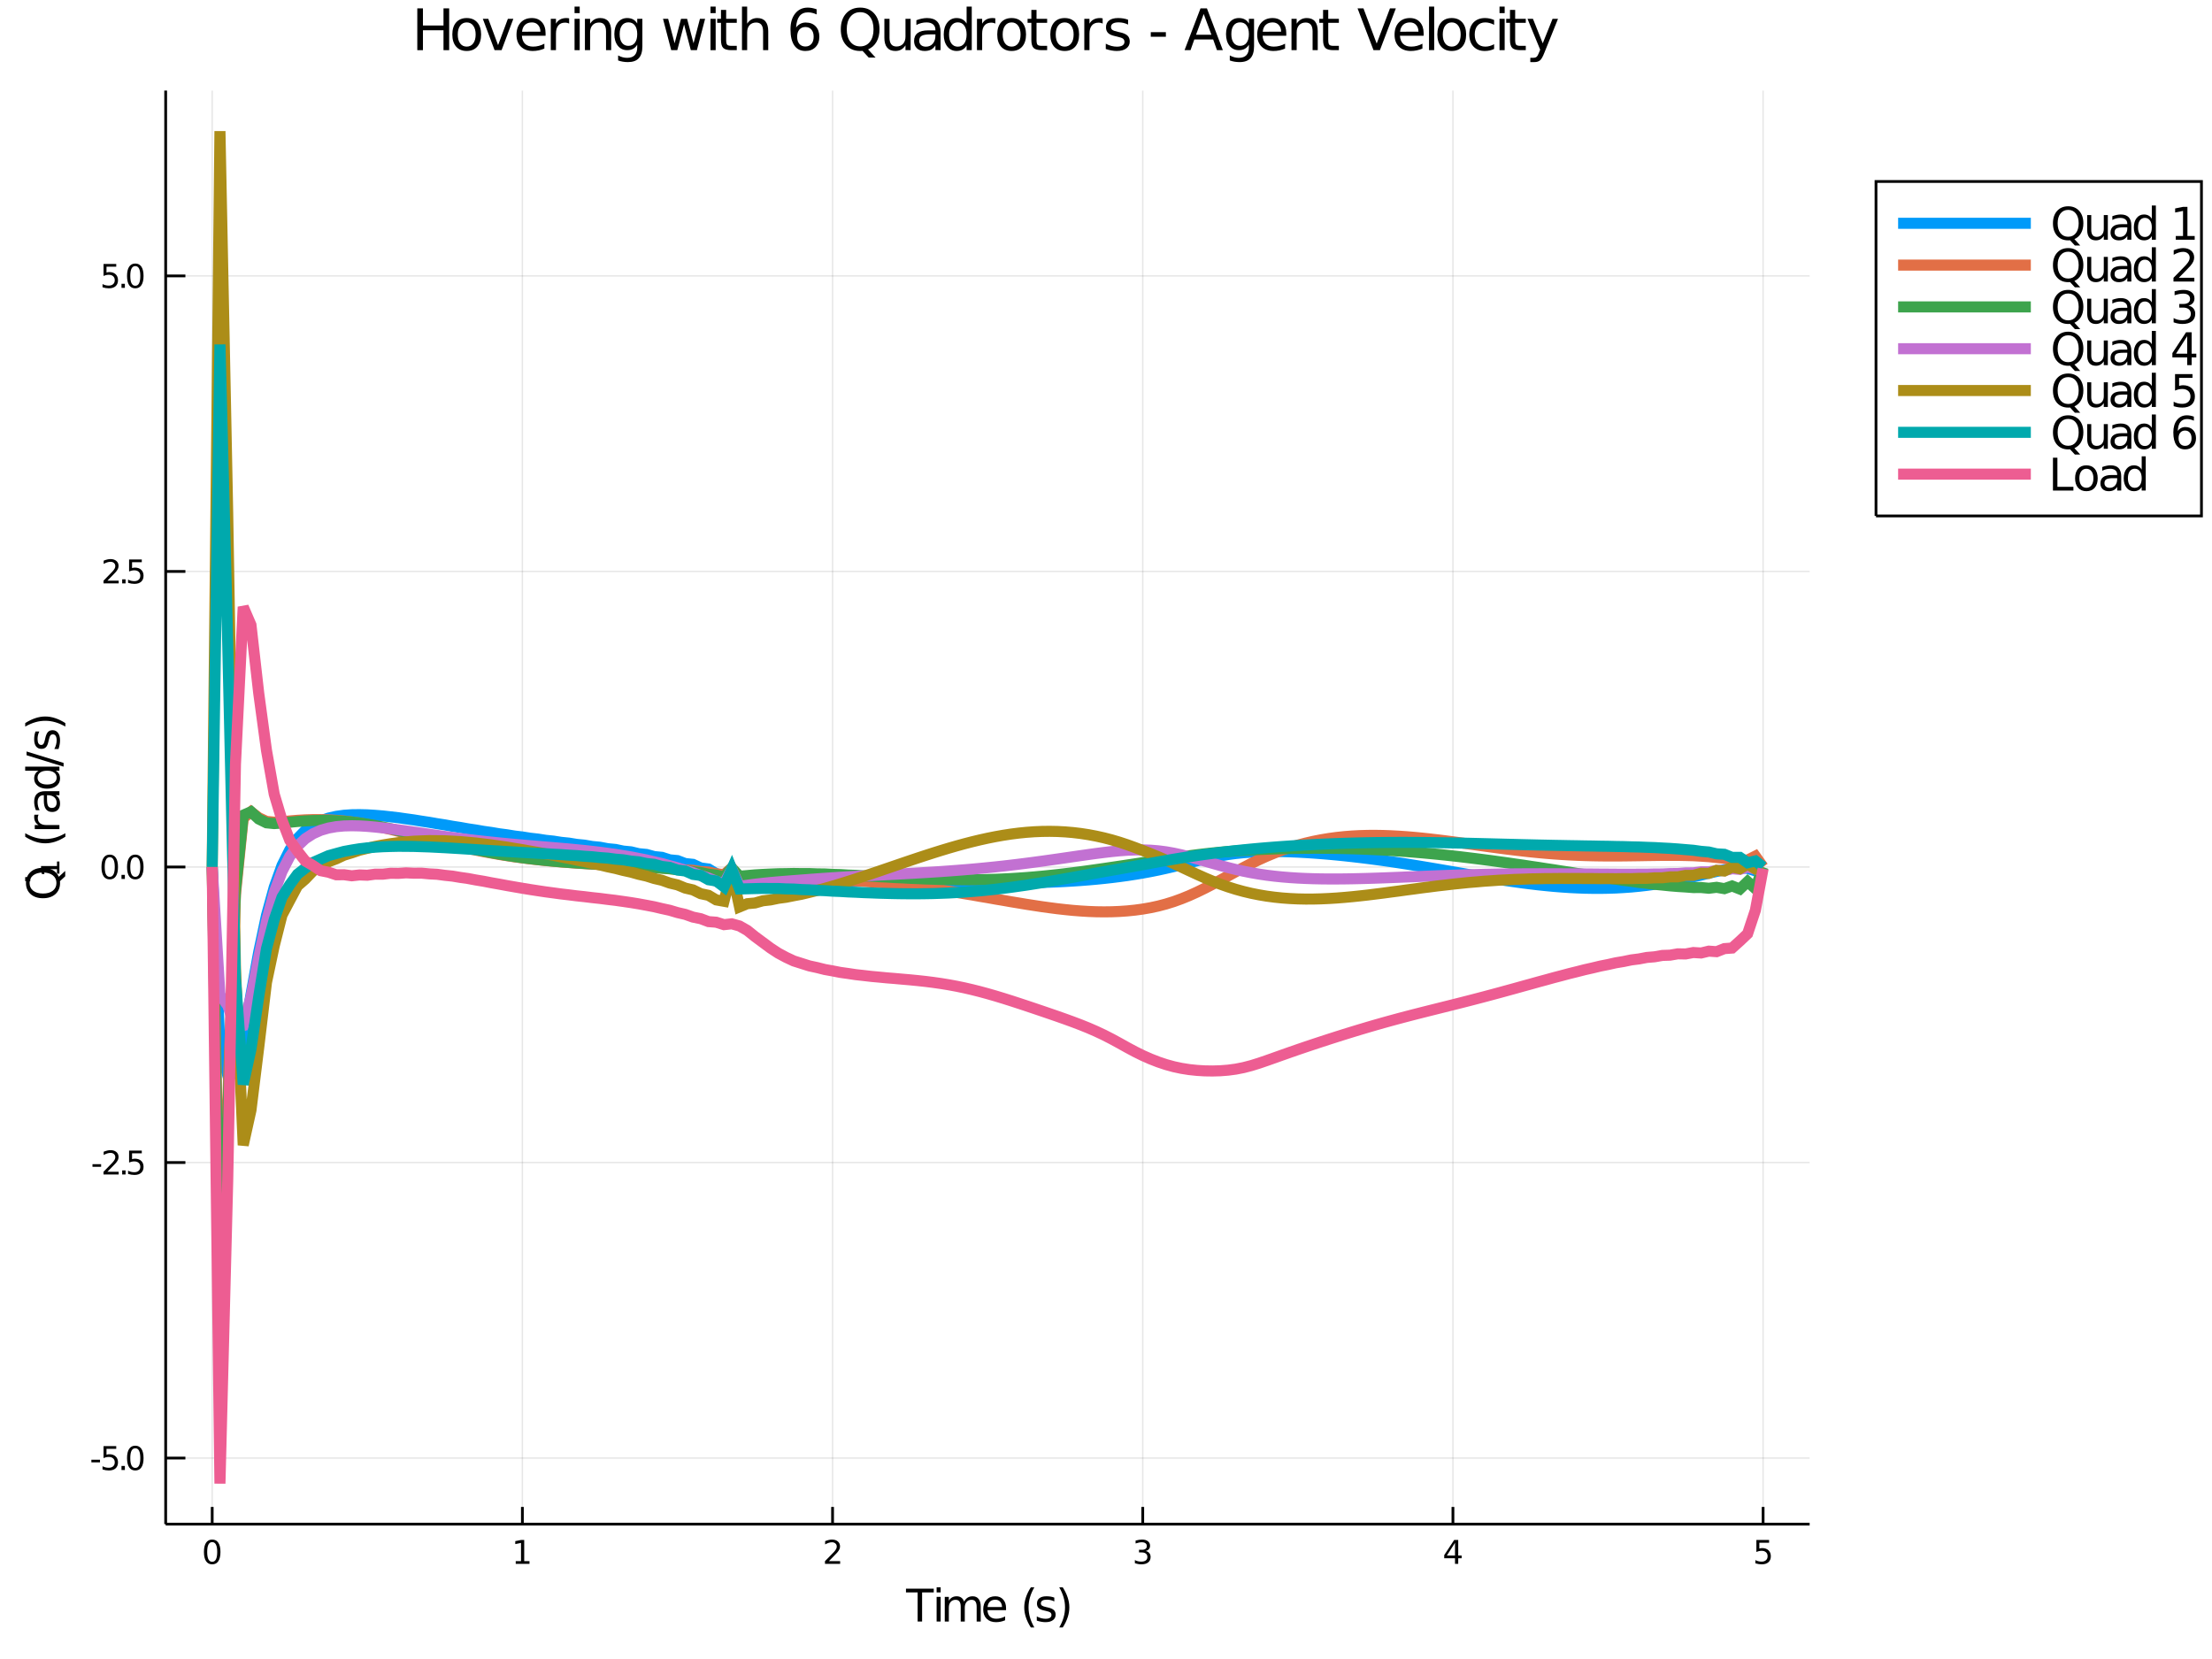 <?xml version="1.0" encoding="utf-8"?>
<svg xmlns="http://www.w3.org/2000/svg" xmlns:xlink="http://www.w3.org/1999/xlink" width="800" height="600" viewBox="0 0 3200 2400">
<rect x="0" y="0" width="3200" height="2400" fill="#333333" stroke="none"/>
<defs>
  <clipPath id="clip1600">
    <rect x="0" y="0" width="3200" height="2400"/>
  </clipPath>
</defs>
<path clip-path="url(#clip1600)" d="
M0 2400 L3200 2400 L3200 0 L0 0  Z
  " fill="#ffffff" fill-rule="evenodd" fill-opacity="1"/>
<defs>
  <clipPath id="clip1601">
    <rect x="640" y="0" width="2241" height="2241"/>
  </clipPath>
</defs>
<path clip-path="url(#clip1600)" d="
M239.663 2204.92 L2617.92 2204.92 L2617.92 131.032 L239.663 131.032  Z
  " fill="#ffffff" fill-rule="evenodd" fill-opacity="1"/>
<defs>
  <clipPath id="clip1602">
    <rect x="239" y="131" width="2379" height="2075"/>
  </clipPath>
</defs>
<polyline clip-path="url(#clip1602)" style="stroke:#000000; stroke-width:2; stroke-opacity:0.1; fill:none" points="
  306.972,2204.92 306.972,131.032 
  "/>
<polyline clip-path="url(#clip1602)" style="stroke:#000000; stroke-width:2; stroke-opacity:0.1; fill:none" points="
  755.7,2204.92 755.7,131.032 
  "/>
<polyline clip-path="url(#clip1602)" style="stroke:#000000; stroke-width:2; stroke-opacity:0.1; fill:none" points="
  1204.43,2204.92 1204.43,131.032 
  "/>
<polyline clip-path="url(#clip1602)" style="stroke:#000000; stroke-width:2; stroke-opacity:0.1; fill:none" points="
  1653.16,2204.92 1653.16,131.032 
  "/>
<polyline clip-path="url(#clip1602)" style="stroke:#000000; stroke-width:2; stroke-opacity:0.1; fill:none" points="
  2101.89,2204.92 2101.89,131.032 
  "/>
<polyline clip-path="url(#clip1602)" style="stroke:#000000; stroke-width:2; stroke-opacity:0.1; fill:none" points="
  2550.61,2204.92 2550.61,131.032 
  "/>
<polyline clip-path="url(#clip1602)" style="stroke:#000000; stroke-width:2; stroke-opacity:0.1; fill:none" points="
  239.663,2109.32 2617.92,2109.32 
  "/>
<polyline clip-path="url(#clip1602)" style="stroke:#000000; stroke-width:2; stroke-opacity:0.1; fill:none" points="
  239.663,1681.78 2617.92,1681.78 
  "/>
<polyline clip-path="url(#clip1602)" style="stroke:#000000; stroke-width:2; stroke-opacity:0.1; fill:none" points="
  239.663,1254.24 2617.92,1254.24 
  "/>
<polyline clip-path="url(#clip1602)" style="stroke:#000000; stroke-width:2; stroke-opacity:0.1; fill:none" points="
  239.663,826.692 2617.92,826.692 
  "/>
<polyline clip-path="url(#clip1602)" style="stroke:#000000; stroke-width:2; stroke-opacity:0.1; fill:none" points="
  239.663,399.148 2617.92,399.148 
  "/>
<polyline clip-path="url(#clip1600)" style="stroke:#000000; stroke-width:4; stroke-opacity:1; fill:none" points="
  239.663,2204.92 2617.92,2204.92 
  "/>
<polyline clip-path="url(#clip1600)" style="stroke:#000000; stroke-width:4; stroke-opacity:1; fill:none" points="
  239.663,2204.92 239.663,131.032 
  "/>
<polyline clip-path="url(#clip1600)" style="stroke:#000000; stroke-width:4; stroke-opacity:1; fill:none" points="
  306.972,2204.92 306.972,2180.03 
  "/>
<polyline clip-path="url(#clip1600)" style="stroke:#000000; stroke-width:4; stroke-opacity:1; fill:none" points="
  755.7,2204.92 755.7,2180.03 
  "/>
<polyline clip-path="url(#clip1600)" style="stroke:#000000; stroke-width:4; stroke-opacity:1; fill:none" points="
  1204.43,2204.92 1204.43,2180.03 
  "/>
<polyline clip-path="url(#clip1600)" style="stroke:#000000; stroke-width:4; stroke-opacity:1; fill:none" points="
  1653.16,2204.92 1653.16,2180.03 
  "/>
<polyline clip-path="url(#clip1600)" style="stroke:#000000; stroke-width:4; stroke-opacity:1; fill:none" points="
  2101.89,2204.92 2101.89,2180.03 
  "/>
<polyline clip-path="url(#clip1600)" style="stroke:#000000; stroke-width:4; stroke-opacity:1; fill:none" points="
  2550.61,2204.92 2550.61,2180.03 
  "/>
<polyline clip-path="url(#clip1600)" style="stroke:#000000; stroke-width:4; stroke-opacity:1; fill:none" points="
  239.663,2109.32 268.202,2109.32 
  "/>
<polyline clip-path="url(#clip1600)" style="stroke:#000000; stroke-width:4; stroke-opacity:1; fill:none" points="
  239.663,1681.78 268.202,1681.78 
  "/>
<polyline clip-path="url(#clip1600)" style="stroke:#000000; stroke-width:4; stroke-opacity:1; fill:none" points="
  239.663,1254.24 268.202,1254.24 
  "/>
<polyline clip-path="url(#clip1600)" style="stroke:#000000; stroke-width:4; stroke-opacity:1; fill:none" points="
  239.663,826.692 268.202,826.692 
  "/>
<polyline clip-path="url(#clip1600)" style="stroke:#000000; stroke-width:4; stroke-opacity:1; fill:none" points="
  239.663,399.148 268.202,399.148 
  "/>
<path clip-path="url(#clip1600)" d="M 0 0 M306.972 2230.91 Q303.361 2230.91 301.532 2234.48 Q299.727 2238.02 299.727 2245.15 Q299.727 2252.25 301.532 2255.82 Q303.361 2259.36 306.972 2259.36 Q310.606 2259.36 312.412 2255.82 Q314.24 2252.25 314.24 2245.15 Q314.24 2238.02 312.412 2234.48 Q310.606 2230.91 306.972 2230.91 M306.972 2227.21 Q312.782 2227.21 315.838 2231.81 Q318.916 2236.4 318.916 2245.15 Q318.916 2253.87 315.838 2258.48 Q312.782 2263.06 306.972 2263.06 Q301.162 2263.06 298.083 2258.48 Q295.028 2253.87 295.028 2245.15 Q295.028 2236.4 298.083 2231.81 Q301.162 2227.21 306.972 2227.21 Z" fill="#000000" fill-rule="evenodd" fill-opacity="1" /><path clip-path="url(#clip1600)" d="M 0 0 M746.082 2258.46 L753.721 2258.46 L753.721 2232.09 L745.411 2233.76 L745.411 2229.5 L753.675 2227.83 L758.351 2227.83 L758.351 2258.46 L765.99 2258.46 L765.99 2262.39 L746.082 2262.39 L746.082 2258.46 Z" fill="#000000" fill-rule="evenodd" fill-opacity="1" /><path clip-path="url(#clip1600)" d="M 0 0 M1199.08 2258.46 L1215.4 2258.46 L1215.4 2262.39 L1193.46 2262.39 L1193.46 2258.46 Q1196.12 2255.7 1200.7 2251.07 Q1205.31 2246.42 1206.49 2245.08 Q1208.73 2242.55 1209.61 2240.82 Q1210.52 2239.06 1210.52 2237.37 Q1210.52 2234.61 1208.57 2232.88 Q1206.65 2231.14 1203.55 2231.14 Q1201.35 2231.14 1198.9 2231.91 Q1196.47 2232.67 1193.69 2234.22 L1193.69 2229.5 Q1196.51 2228.36 1198.97 2227.79 Q1201.42 2227.21 1203.46 2227.21 Q1208.83 2227.21 1212.02 2229.89 Q1215.22 2232.58 1215.22 2237.07 Q1215.22 2239.2 1214.41 2241.12 Q1213.62 2243.02 1211.51 2245.61 Q1210.93 2246.28 1207.83 2249.5 Q1204.73 2252.69 1199.08 2258.46 Z" fill="#000000" fill-rule="evenodd" fill-opacity="1" /><path clip-path="url(#clip1600)" d="M 0 0 M1657.4 2243.76 Q1660.76 2244.48 1662.64 2246.74 Q1664.53 2249.01 1664.53 2252.35 Q1664.53 2257.46 1661.02 2260.26 Q1657.5 2263.06 1651.02 2263.06 Q1648.84 2263.06 1646.53 2262.62 Q1644.23 2262.21 1641.78 2261.35 L1641.78 2256.84 Q1643.72 2257.97 1646.04 2258.55 Q1648.35 2259.13 1650.88 2259.13 Q1655.28 2259.13 1657.57 2257.39 Q1659.88 2255.66 1659.88 2252.35 Q1659.88 2249.29 1657.73 2247.58 Q1655.6 2245.84 1651.78 2245.84 L1647.75 2245.84 L1647.75 2242 L1651.97 2242 Q1655.41 2242 1657.24 2240.63 Q1659.07 2239.24 1659.07 2236.65 Q1659.07 2233.99 1657.17 2232.58 Q1655.3 2231.14 1651.78 2231.14 Q1649.86 2231.14 1647.66 2231.56 Q1645.46 2231.98 1642.82 2232.85 L1642.82 2228.69 Q1645.48 2227.95 1647.8 2227.58 Q1650.14 2227.21 1652.2 2227.21 Q1657.52 2227.21 1660.62 2229.64 Q1663.72 2232.04 1663.72 2236.17 Q1663.72 2239.04 1662.08 2241.03 Q1660.44 2242.99 1657.4 2243.76 Z" fill="#000000" fill-rule="evenodd" fill-opacity="1" /><path clip-path="url(#clip1600)" d="M 0 0 M2104.89 2231.91 L2093.09 2250.35 L2104.89 2250.35 L2104.89 2231.91 M2103.67 2227.83 L2109.55 2227.83 L2109.55 2250.35 L2114.48 2250.35 L2114.48 2254.24 L2109.55 2254.24 L2109.55 2262.39 L2104.89 2262.39 L2104.89 2254.24 L2089.29 2254.24 L2089.29 2249.73 L2103.67 2227.83 Z" fill="#000000" fill-rule="evenodd" fill-opacity="1" /><path clip-path="url(#clip1600)" d="M 0 0 M2540.89 2227.83 L2559.25 2227.83 L2559.25 2231.77 L2545.17 2231.77 L2545.17 2240.24 Q2546.19 2239.89 2547.21 2239.73 Q2548.23 2239.54 2549.25 2239.54 Q2555.04 2239.54 2558.42 2242.72 Q2561.79 2245.89 2561.79 2251.3 Q2561.79 2256.88 2558.32 2259.98 Q2554.85 2263.06 2548.53 2263.06 Q2546.35 2263.06 2544.09 2262.69 Q2541.84 2262.32 2539.43 2261.58 L2539.43 2256.88 Q2541.52 2258.02 2543.74 2258.57 Q2545.96 2259.13 2548.44 2259.13 Q2552.44 2259.13 2554.78 2257.02 Q2557.12 2254.92 2557.12 2251.3 Q2557.12 2247.69 2554.78 2245.59 Q2552.44 2243.48 2548.44 2243.48 Q2546.56 2243.48 2544.69 2243.9 Q2542.84 2244.31 2540.89 2245.19 L2540.89 2227.83 Z" fill="#000000" fill-rule="evenodd" fill-opacity="1" /><path clip-path="url(#clip1600)" d="M 0 0 M132.2 2111.72 L144.677 2111.72 L144.677 2115.51 L132.2 2115.51 L132.2 2111.72 Z" fill="#000000" fill-rule="evenodd" fill-opacity="1" /><path clip-path="url(#clip1600)" d="M 0 0 M149.793 2092.04 L168.149 2092.04 L168.149 2095.98 L154.075 2095.98 L154.075 2104.45 Q155.094 2104.1 156.112 2103.94 Q157.131 2103.76 158.149 2103.76 Q163.936 2103.76 167.316 2106.93 Q170.695 2110.1 170.695 2115.51 Q170.695 2121.09 167.223 2124.19 Q163.751 2127.27 157.432 2127.27 Q155.256 2127.27 152.987 2126.9 Q150.742 2126.53 148.334 2125.79 L148.334 2121.09 Q150.418 2122.23 152.64 2122.78 Q154.862 2123.34 157.339 2123.34 Q161.344 2123.34 163.681 2121.23 Q166.019 2119.13 166.019 2115.51 Q166.019 2111.9 163.681 2109.8 Q161.344 2107.69 157.339 2107.69 Q155.464 2107.69 153.589 2108.11 Q151.737 2108.52 149.793 2109.4 L149.793 2092.04 Z" fill="#000000" fill-rule="evenodd" fill-opacity="1" /><path clip-path="url(#clip1600)" d="M 0 0 M175.765 2120.72 L180.649 2120.72 L180.649 2126.6 L175.765 2126.6 L175.765 2120.72 Z" fill="#000000" fill-rule="evenodd" fill-opacity="1" /><path clip-path="url(#clip1600)" d="M 0 0 M195.718 2095.12 Q192.107 2095.12 190.279 2098.69 Q188.473 2102.23 188.473 2109.36 Q188.473 2116.46 190.279 2120.03 Q192.107 2123.57 195.718 2123.57 Q199.353 2123.57 201.158 2120.03 Q202.987 2116.46 202.987 2109.36 Q202.987 2102.23 201.158 2098.69 Q199.353 2095.12 195.718 2095.12 M195.718 2091.42 Q201.528 2091.42 204.584 2096.02 Q207.663 2100.61 207.663 2109.36 Q207.663 2118.08 204.584 2122.69 Q201.528 2127.27 195.718 2127.27 Q189.908 2127.27 186.829 2122.69 Q183.774 2118.08 183.774 2109.36 Q183.774 2100.61 186.829 2096.02 Q189.908 2091.42 195.718 2091.42 Z" fill="#000000" fill-rule="evenodd" fill-opacity="1" /><path clip-path="url(#clip1600)" d="M 0 0 M133.797 1684.17 L146.274 1684.17 L146.274 1687.97 L133.797 1687.97 L133.797 1684.17 Z" fill="#000000" fill-rule="evenodd" fill-opacity="1" /><path clip-path="url(#clip1600)" d="M 0 0 M155.371 1695.12 L171.691 1695.12 L171.691 1699.06 L149.746 1699.06 L149.746 1695.12 Q152.408 1692.37 156.992 1687.74 Q161.598 1683.09 162.779 1681.74 Q165.024 1679.22 165.904 1677.48 Q166.806 1675.73 166.806 1674.04 Q166.806 1671.28 164.862 1669.55 Q162.941 1667.81 159.839 1667.81 Q157.64 1667.81 155.186 1668.57 Q152.756 1669.34 149.978 1670.89 L149.978 1666.17 Q152.802 1665.03 155.256 1664.45 Q157.709 1663.87 159.746 1663.87 Q165.117 1663.87 168.311 1666.56 Q171.506 1669.24 171.506 1673.73 Q171.506 1675.86 170.695 1677.79 Q169.908 1679.68 167.802 1682.28 Q167.223 1682.95 164.121 1686.17 Q161.019 1689.36 155.371 1695.12 Z" fill="#000000" fill-rule="evenodd" fill-opacity="1" /><path clip-path="url(#clip1600)" d="M 0 0 M176.76 1693.18 L181.644 1693.18 L181.644 1699.06 L176.76 1699.06 L176.76 1693.18 Z" fill="#000000" fill-rule="evenodd" fill-opacity="1" /><path clip-path="url(#clip1600)" d="M 0 0 M186.76 1664.5 L205.116 1664.5 L205.116 1668.43 L191.042 1668.43 L191.042 1676.91 Q192.061 1676.56 193.079 1676.4 Q194.098 1676.21 195.116 1676.21 Q200.903 1676.21 204.283 1679.38 Q207.663 1682.55 207.663 1687.97 Q207.663 1693.55 204.191 1696.65 Q200.718 1699.73 194.399 1699.73 Q192.223 1699.73 189.954 1699.36 Q187.709 1698.99 185.302 1698.25 L185.302 1693.55 Q187.385 1694.68 189.607 1695.24 Q191.829 1695.79 194.306 1695.79 Q198.311 1695.79 200.649 1693.69 Q202.987 1691.58 202.987 1687.97 Q202.987 1684.36 200.649 1682.25 Q198.311 1680.15 194.306 1680.15 Q192.431 1680.15 190.556 1680.56 Q188.704 1680.98 186.76 1681.86 L186.76 1664.5 Z" fill="#000000" fill-rule="evenodd" fill-opacity="1" /><path clip-path="url(#clip1600)" d="M 0 0 M158.751 1240.03 Q155.14 1240.03 153.311 1243.6 Q151.506 1247.14 151.506 1254.27 Q151.506 1261.38 153.311 1264.94 Q155.14 1268.48 158.751 1268.48 Q162.385 1268.48 164.191 1264.94 Q166.019 1261.38 166.019 1254.27 Q166.019 1247.14 164.191 1243.6 Q162.385 1240.03 158.751 1240.03 M158.751 1236.33 Q164.561 1236.33 167.617 1240.94 Q170.695 1245.52 170.695 1254.27 Q170.695 1263 167.617 1267.6 Q164.561 1272.19 158.751 1272.19 Q152.941 1272.19 149.862 1267.6 Q146.807 1263 146.807 1254.27 Q146.807 1245.52 149.862 1240.94 Q152.941 1236.33 158.751 1236.33 Z" fill="#000000" fill-rule="evenodd" fill-opacity="1" /><path clip-path="url(#clip1600)" d="M 0 0 M175.765 1265.64 L180.649 1265.64 L180.649 1271.52 L175.765 1271.52 L175.765 1265.64 Z" fill="#000000" fill-rule="evenodd" fill-opacity="1" /><path clip-path="url(#clip1600)" d="M 0 0 M195.718 1240.03 Q192.107 1240.03 190.279 1243.6 Q188.473 1247.14 188.473 1254.27 Q188.473 1261.38 190.279 1264.94 Q192.107 1268.48 195.718 1268.48 Q199.353 1268.48 201.158 1264.94 Q202.987 1261.38 202.987 1254.27 Q202.987 1247.14 201.158 1243.6 Q199.353 1240.03 195.718 1240.03 M195.718 1236.33 Q201.528 1236.33 204.584 1240.94 Q207.663 1245.52 207.663 1254.27 Q207.663 1263 204.584 1267.6 Q201.528 1272.19 195.718 1272.19 Q189.908 1272.19 186.829 1267.6 Q183.774 1263 183.774 1254.27 Q183.774 1245.52 186.829 1240.94 Q189.908 1236.33 195.718 1236.33 Z" fill="#000000" fill-rule="evenodd" fill-opacity="1" /><path clip-path="url(#clip1600)" d="M 0 0 M155.371 840.036 L171.691 840.036 L171.691 843.972 L149.746 843.972 L149.746 840.036 Q152.408 837.282 156.992 832.652 Q161.598 827.999 162.779 826.657 Q165.024 824.134 165.904 822.398 Q166.806 820.638 166.806 818.949 Q166.806 816.194 164.862 814.458 Q162.941 812.722 159.839 812.722 Q157.64 812.722 155.186 813.486 Q152.756 814.25 149.978 815.8 L149.978 811.078 Q152.802 809.944 155.256 809.365 Q157.709 808.787 159.746 808.787 Q165.117 808.787 168.311 811.472 Q171.506 814.157 171.506 818.648 Q171.506 820.777 170.695 822.699 Q169.908 824.597 167.802 827.189 Q167.223 827.861 164.121 831.078 Q161.019 834.273 155.371 840.036 Z" fill="#000000" fill-rule="evenodd" fill-opacity="1" /><path clip-path="url(#clip1600)" d="M 0 0 M176.76 838.092 L181.644 838.092 L181.644 843.972 L176.76 843.972 L176.76 838.092 Z" fill="#000000" fill-rule="evenodd" fill-opacity="1" /><path clip-path="url(#clip1600)" d="M 0 0 M186.76 809.412 L205.116 809.412 L205.116 813.347 L191.042 813.347 L191.042 821.819 Q192.061 821.472 193.079 821.31 Q194.098 821.125 195.116 821.125 Q200.903 821.125 204.283 824.296 Q207.663 827.467 207.663 832.884 Q207.663 838.462 204.191 841.564 Q200.718 844.643 194.399 844.643 Q192.223 844.643 189.954 844.273 Q187.709 843.902 185.302 843.161 L185.302 838.462 Q187.385 839.597 189.607 840.152 Q191.829 840.708 194.306 840.708 Q198.311 840.708 200.649 838.601 Q202.987 836.495 202.987 832.884 Q202.987 829.273 200.649 827.166 Q198.311 825.06 194.306 825.06 Q192.431 825.06 190.556 825.476 Q188.704 825.893 186.76 826.773 L186.76 809.412 Z" fill="#000000" fill-rule="evenodd" fill-opacity="1" /><path clip-path="url(#clip1600)" d="M 0 0 M149.793 381.868 L168.149 381.868 L168.149 385.803 L154.075 385.803 L154.075 394.275 Q155.094 393.928 156.112 393.766 Q157.131 393.581 158.149 393.581 Q163.936 393.581 167.316 396.752 Q170.695 399.923 170.695 405.34 Q170.695 410.919 167.223 414.021 Q163.751 417.099 157.432 417.099 Q155.256 417.099 152.987 416.729 Q150.742 416.359 148.334 415.618 L148.334 410.919 Q150.418 412.053 152.64 412.609 Q154.862 413.164 157.339 413.164 Q161.344 413.164 163.681 411.058 Q166.019 408.951 166.019 405.34 Q166.019 401.729 163.681 399.623 Q161.344 397.516 157.339 397.516 Q155.464 397.516 153.589 397.933 Q151.737 398.349 149.793 399.229 L149.793 381.868 Z" fill="#000000" fill-rule="evenodd" fill-opacity="1" /><path clip-path="url(#clip1600)" d="M 0 0 M175.765 410.548 L180.649 410.548 L180.649 416.428 L175.765 416.428 L175.765 410.548 Z" fill="#000000" fill-rule="evenodd" fill-opacity="1" /><path clip-path="url(#clip1600)" d="M 0 0 M195.718 384.947 Q192.107 384.947 190.279 388.512 Q188.473 392.053 188.473 399.183 Q188.473 406.289 190.279 409.854 Q192.107 413.396 195.718 413.396 Q199.353 413.396 201.158 409.854 Q202.987 406.289 202.987 399.183 Q202.987 392.053 201.158 388.512 Q199.353 384.947 195.718 384.947 M195.718 381.243 Q201.528 381.243 204.584 385.849 Q207.663 390.433 207.663 399.183 Q207.663 407.91 204.584 412.516 Q201.528 417.099 195.718 417.099 Q189.908 417.099 186.829 412.516 Q183.774 407.91 183.774 399.183 Q183.774 390.433 186.829 385.849 Q189.908 381.243 195.718 381.243 Z" fill="#000000" fill-rule="evenodd" fill-opacity="1" /><path clip-path="url(#clip1600)" d="M 0 0 M603.685 12.096 L611.867 12.096 L611.867 36.888 L641.601 36.888 L641.601 12.096 L649.784 12.096 L649.784 72.576 L641.601 72.576 L641.601 43.774 L611.867 43.774 L611.867 72.576 L603.685 72.576 L603.685 12.096 Z" fill="#000000" fill-rule="evenodd" fill-opacity="1" /><path clip-path="url(#clip1600)" d="M 0 0 M675.183 32.431 Q669.188 32.431 665.704 37.131 Q662.22 41.789 662.22 49.931 Q662.22 58.074 665.663 62.773 Q669.147 67.431 675.183 67.431 Q681.138 67.431 684.622 62.732 Q688.105 58.033 688.105 49.931 Q688.105 41.87 684.622 37.171 Q681.138 32.431 675.183 32.431 M675.183 26.112 Q684.905 26.112 690.455 32.431 Q696.005 38.751 696.005 49.931 Q696.005 61.071 690.455 67.431 Q684.905 73.751 675.183 73.751 Q665.42 73.751 659.871 67.431 Q654.361 61.071 654.361 49.931 Q654.361 38.751 659.871 32.431 Q665.42 26.112 675.183 26.112 Z" fill="#000000" fill-rule="evenodd" fill-opacity="1" /><path clip-path="url(#clip1600)" d="M 0 0 M698.476 27.206 L706.375 27.206 L720.553 65.284 L734.731 27.206 L742.631 27.206 L725.617 72.576 L715.49 72.576 L698.476 27.206 Z" fill="#000000" fill-rule="evenodd" fill-opacity="1" /><path clip-path="url(#clip1600)" d="M 0 0 M789.257 48.028 L789.257 51.673 L754.986 51.673 Q755.472 59.37 759.604 63.421 Q763.776 67.431 771.19 67.431 Q775.483 67.431 779.494 66.378 Q783.545 65.325 787.515 63.218 L787.515 70.267 Q783.504 71.968 779.291 72.86 Q775.078 73.751 770.744 73.751 Q759.887 73.751 753.528 67.431 Q747.208 61.112 747.208 50.337 Q747.208 39.197 753.203 32.675 Q759.239 26.112 769.448 26.112 Q778.603 26.112 783.909 32.026 Q789.257 37.9 789.257 48.028 M781.803 45.84 Q781.722 39.723 778.36 36.077 Q775.038 32.431 769.529 32.431 Q763.29 32.431 759.523 35.956 Q755.796 39.48 755.229 45.88 L781.803 45.84 Z" fill="#000000" fill-rule="evenodd" fill-opacity="1" /><path clip-path="url(#clip1600)" d="M 0 0 M823.365 34.173 Q822.109 33.444 820.611 33.12 Q819.152 32.756 817.37 32.756 Q811.05 32.756 807.648 36.888 Q804.285 40.979 804.285 48.676 L804.285 72.576 L796.791 72.576 L796.791 27.206 L804.285 27.206 L804.285 34.254 Q806.635 30.122 810.402 28.138 Q814.17 26.112 819.557 26.112 Q820.327 26.112 821.259 26.234 Q822.19 26.315 823.325 26.517 L823.365 34.173 Z" fill="#000000" fill-rule="evenodd" fill-opacity="1" /><path clip-path="url(#clip1600)" d="M 0 0 M831.183 27.206 L838.637 27.206 L838.637 72.576 L831.183 72.576 L831.183 27.206 M831.183 9.544 L838.637 9.544 L838.637 18.983 L831.183 18.983 L831.183 9.544 Z" fill="#000000" fill-rule="evenodd" fill-opacity="1" /><path clip-path="url(#clip1600)" d="M 0 0 M884.169 45.192 L884.169 72.576 L876.716 72.576 L876.716 45.435 Q876.716 38.994 874.204 35.794 Q871.692 32.594 866.669 32.594 Q860.633 32.594 857.15 36.442 Q853.666 40.29 853.666 46.934 L853.666 72.576 L846.172 72.576 L846.172 27.206 L853.666 27.206 L853.666 34.254 Q856.34 30.163 859.945 28.138 Q863.591 26.112 868.33 26.112 Q876.148 26.112 880.159 30.973 Q884.169 35.794 884.169 45.192 Z" fill="#000000" fill-rule="evenodd" fill-opacity="1" /><path clip-path="url(#clip1600)" d="M 0 0 M921.843 49.364 Q921.843 41.263 918.48 36.806 Q915.159 32.35 909.123 32.35 Q903.127 32.35 899.765 36.806 Q896.443 41.263 896.443 49.364 Q896.443 57.426 899.765 61.882 Q903.127 66.338 909.123 66.338 Q915.159 66.338 918.48 61.882 Q921.843 57.426 921.843 49.364 M929.296 66.945 Q929.296 78.531 924.152 84.162 Q919.007 89.833 908.394 89.833 Q904.464 89.833 900.98 89.225 Q897.497 88.658 894.215 87.443 L894.215 80.192 Q897.497 81.974 900.697 82.825 Q903.897 83.675 907.219 83.675 Q914.551 83.675 918.197 79.827 Q921.843 76.019 921.843 68.282 L921.843 64.596 Q919.534 68.606 915.928 70.591 Q912.323 72.576 907.3 72.576 Q898.955 72.576 893.851 66.216 Q888.747 59.856 888.747 49.364 Q888.747 38.832 893.851 32.472 Q898.955 26.112 907.3 26.112 Q912.323 26.112 915.928 28.097 Q919.534 30.082 921.843 34.092 L921.843 27.206 L929.296 27.206 L929.296 66.945 Z" fill="#000000" fill-rule="evenodd" fill-opacity="1" /><path clip-path="url(#clip1600)" d="M 0 0 M959.151 27.206 L966.605 27.206 L975.922 62.611 L985.199 27.206 L993.989 27.206 L1003.31 62.611 L1012.58 27.206 L1020.04 27.206 L1008.17 72.576 L999.377 72.576 L989.614 35.389 L979.811 72.576 L971.021 72.576 L959.151 27.206 Z" fill="#000000" fill-rule="evenodd" fill-opacity="1" /><path clip-path="url(#clip1600)" d="M 0 0 M1027.85 27.206 L1035.31 27.206 L1035.31 72.576 L1027.85 72.576 L1027.85 27.206 M1027.85 9.544 L1035.31 9.544 L1035.31 18.983 L1027.85 18.983 L1027.85 9.544 Z" fill="#000000" fill-rule="evenodd" fill-opacity="1" /><path clip-path="url(#clip1600)" d="M 0 0 M1050.5 14.324 L1050.5 27.206 L1065.85 27.206 L1065.85 32.999 L1050.5 32.999 L1050.5 57.628 Q1050.5 63.178 1052 64.758 Q1053.54 66.338 1058.2 66.338 L1065.85 66.338 L1065.85 72.576 L1058.2 72.576 Q1049.57 72.576 1046.29 69.376 Q1043.01 66.135 1043.01 57.628 L1043.01 32.999 L1037.54 32.999 L1037.54 27.206 L1043.01 27.206 L1043.01 14.324 L1050.5 14.324 Z" fill="#000000" fill-rule="evenodd" fill-opacity="1" /><path clip-path="url(#clip1600)" d="M 0 0 M1111.38 45.192 L1111.38 72.576 L1103.93 72.576 L1103.93 45.435 Q1103.93 38.994 1101.42 35.794 Q1098.91 32.594 1093.88 32.594 Q1087.85 32.594 1084.36 36.442 Q1080.88 40.29 1080.88 46.934 L1080.88 72.576 L1073.39 72.576 L1073.39 9.544 L1080.88 9.544 L1080.88 34.254 Q1083.55 30.163 1087.16 28.138 Q1090.81 26.112 1095.55 26.112 Q1103.36 26.112 1107.37 30.973 Q1111.38 35.794 1111.38 45.192 Z" fill="#000000" fill-rule="evenodd" fill-opacity="1" /><path clip-path="url(#clip1600)" d="M 0 0 M1165.14 39.075 Q1159.63 39.075 1156.39 42.842 Q1153.19 46.61 1153.19 53.172 Q1153.19 59.694 1156.39 63.502 Q1159.63 67.269 1165.14 67.269 Q1170.65 67.269 1173.85 63.502 Q1177.09 59.694 1177.09 53.172 Q1177.09 46.61 1173.85 42.842 Q1170.65 39.075 1165.14 39.075 M1181.38 13.433 L1181.38 20.887 Q1178.31 19.428 1175.15 18.659 Q1172.03 17.889 1168.95 17.889 Q1160.85 17.889 1156.55 23.358 Q1152.3 28.826 1151.69 39.885 Q1154.08 36.361 1157.69 34.498 Q1161.29 32.594 1165.63 32.594 Q1174.74 32.594 1180.01 38.143 Q1185.31 43.653 1185.31 53.172 Q1185.31 62.489 1179.8 68.12 Q1174.29 73.751 1165.14 73.751 Q1154.65 73.751 1149.1 65.73 Q1143.55 57.669 1143.55 42.397 Q1143.55 28.057 1150.35 19.55 Q1157.16 11.002 1168.62 11.002 Q1171.7 11.002 1174.82 11.61 Q1177.98 12.217 1181.38 13.433 Z" fill="#000000" fill-rule="evenodd" fill-opacity="1" /><path clip-path="url(#clip1600)" d="M 0 0 M1244.38 17.646 Q1235.46 17.646 1230.2 24.289 Q1224.97 30.933 1224.97 42.397 Q1224.97 53.82 1230.2 60.464 Q1235.46 67.107 1244.38 67.107 Q1253.29 67.107 1258.47 60.464 Q1263.7 53.82 1263.7 42.397 Q1263.7 30.933 1258.47 24.289 Q1253.29 17.646 1244.38 17.646 M1255.84 71.482 L1266.62 83.27 L1256.73 83.27 L1247.78 73.589 Q1246.44 73.67 1245.71 73.71 Q1245.02 73.751 1244.38 73.751 Q1231.62 73.751 1223.96 65.244 Q1216.34 56.697 1216.34 42.397 Q1216.34 28.057 1223.96 19.55 Q1231.62 11.002 1244.38 11.002 Q1257.1 11.002 1264.71 19.55 Q1272.33 28.057 1272.33 42.397 Q1272.33 52.929 1268.07 60.423 Q1263.86 67.918 1255.84 71.482 Z" fill="#000000" fill-rule="evenodd" fill-opacity="1" /><path clip-path="url(#clip1600)" d="M 0 0 M1279.38 54.671 L1279.38 27.206 L1286.83 27.206 L1286.83 54.387 Q1286.83 60.828 1289.34 64.069 Q1291.85 67.269 1296.88 67.269 Q1302.91 67.269 1306.39 63.421 Q1309.92 59.573 1309.92 52.929 L1309.92 27.206 L1317.37 27.206 L1317.37 72.576 L1309.92 72.576 L1309.92 65.608 Q1307.21 69.74 1303.6 71.766 Q1300.04 73.751 1295.3 73.751 Q1287.48 73.751 1283.43 68.89 Q1279.38 64.029 1279.38 54.671 M1298.13 26.112 L1298.13 26.112 Z" fill="#000000" fill-rule="evenodd" fill-opacity="1" /><path clip-path="url(#clip1600)" d="M 0 0 M1345.81 49.769 Q1336.78 49.769 1333.29 51.835 Q1329.81 53.901 1329.81 58.884 Q1329.81 62.854 1332.4 65.203 Q1335.03 67.512 1339.53 67.512 Q1345.73 67.512 1349.46 63.137 Q1353.22 58.722 1353.22 51.43 L1353.22 49.769 L1345.81 49.769 M1360.68 46.691 L1360.68 72.576 L1353.22 72.576 L1353.22 65.689 Q1350.67 69.821 1346.86 71.806 Q1343.06 73.751 1337.55 73.751 Q1330.58 73.751 1326.45 69.862 Q1322.36 65.933 1322.36 59.37 Q1322.36 51.714 1327.46 47.825 Q1332.6 43.936 1342.77 43.936 L1353.22 43.936 L1353.22 43.207 Q1353.22 38.062 1349.82 35.267 Q1346.46 32.431 1340.34 32.431 Q1336.45 32.431 1332.77 33.363 Q1329.08 34.295 1325.68 36.158 L1325.68 29.272 Q1329.77 27.692 1333.62 26.922 Q1337.47 26.112 1341.11 26.112 Q1350.95 26.112 1355.82 31.216 Q1360.68 36.32 1360.68 46.691 Z" fill="#000000" fill-rule="evenodd" fill-opacity="1" /><path clip-path="url(#clip1600)" d="M 0 0 M1398.35 34.092 L1398.35 9.544 L1405.8 9.544 L1405.8 72.576 L1398.35 72.576 L1398.35 65.77 Q1396 69.821 1392.4 71.806 Q1388.83 73.751 1383.81 73.751 Q1375.58 73.751 1370.4 67.188 Q1365.25 60.626 1365.25 49.931 Q1365.25 39.237 1370.4 32.675 Q1375.58 26.112 1383.81 26.112 Q1388.83 26.112 1392.4 28.097 Q1396 30.041 1398.35 34.092 M1372.95 49.931 Q1372.95 58.155 1376.31 62.854 Q1379.72 67.512 1385.63 67.512 Q1391.54 67.512 1394.95 62.854 Q1398.35 58.155 1398.35 49.931 Q1398.35 41.708 1394.95 37.05 Q1391.54 32.35 1385.63 32.35 Q1379.72 32.35 1376.31 37.05 Q1372.95 41.708 1372.95 49.931 Z" fill="#000000" fill-rule="evenodd" fill-opacity="1" /><path clip-path="url(#clip1600)" d="M 0 0 M1439.91 34.173 Q1438.66 33.444 1437.16 33.12 Q1435.7 32.756 1433.92 32.756 Q1427.6 32.756 1424.2 36.888 Q1420.83 40.979 1420.83 48.676 L1420.83 72.576 L1413.34 72.576 L1413.34 27.206 L1420.83 27.206 L1420.83 34.254 Q1423.18 30.122 1426.95 28.138 Q1430.72 26.112 1436.1 26.112 Q1436.87 26.112 1437.81 26.234 Q1438.74 26.315 1439.87 26.517 L1439.91 34.173 Z" fill="#000000" fill-rule="evenodd" fill-opacity="1" /><path clip-path="url(#clip1600)" d="M 0 0 M1463.49 32.431 Q1457.49 32.431 1454.01 37.131 Q1450.53 41.789 1450.53 49.931 Q1450.53 58.074 1453.97 62.773 Q1457.45 67.431 1463.49 67.431 Q1469.44 67.431 1472.93 62.732 Q1476.41 58.033 1476.41 49.931 Q1476.41 41.87 1472.93 37.171 Q1469.44 32.431 1463.49 32.431 M1463.49 26.112 Q1473.21 26.112 1478.76 32.431 Q1484.31 38.751 1484.31 49.931 Q1484.31 61.071 1478.76 67.431 Q1473.21 73.751 1463.49 73.751 Q1453.73 73.751 1448.18 67.431 Q1442.67 61.071 1442.67 49.931 Q1442.67 38.751 1448.18 32.431 Q1453.73 26.112 1463.49 26.112 Z" fill="#000000" fill-rule="evenodd" fill-opacity="1" /><path clip-path="url(#clip1600)" d="M 0 0 M1499.5 14.324 L1499.5 27.206 L1514.85 27.206 L1514.85 32.999 L1499.5 32.999 L1499.5 57.628 Q1499.5 63.178 1501 64.758 Q1502.54 66.338 1507.2 66.338 L1514.85 66.338 L1514.85 72.576 L1507.2 72.576 Q1498.57 72.576 1495.29 69.376 Q1492.01 66.135 1492.01 57.628 L1492.01 32.999 L1486.54 32.999 L1486.54 27.206 L1492.01 27.206 L1492.01 14.324 L1499.5 14.324 Z" fill="#000000" fill-rule="evenodd" fill-opacity="1" /><path clip-path="url(#clip1600)" d="M 0 0 M1540.25 32.431 Q1534.26 32.431 1530.77 37.131 Q1527.29 41.789 1527.29 49.931 Q1527.29 58.074 1530.73 62.773 Q1534.22 67.431 1540.25 67.431 Q1546.21 67.431 1549.69 62.732 Q1553.18 58.033 1553.18 49.931 Q1553.18 41.87 1549.69 37.171 Q1546.21 32.431 1540.25 32.431 M1540.25 26.112 Q1549.98 26.112 1555.53 32.431 Q1561.08 38.751 1561.08 49.931 Q1561.08 61.071 1555.53 67.431 Q1549.98 73.751 1540.25 73.751 Q1530.49 73.751 1524.94 67.431 Q1519.43 61.071 1519.43 49.931 Q1519.43 38.751 1524.94 32.431 Q1530.49 26.112 1540.25 26.112 Z" fill="#000000" fill-rule="evenodd" fill-opacity="1" /><path clip-path="url(#clip1600)" d="M 0 0 M1595.18 34.173 Q1593.93 33.444 1592.43 33.12 Q1590.97 32.756 1589.19 32.756 Q1582.87 32.756 1579.47 36.888 Q1576.1 40.979 1576.1 48.676 L1576.1 72.576 L1568.61 72.576 L1568.61 27.206 L1576.1 27.206 L1576.1 34.254 Q1578.45 30.122 1582.22 28.138 Q1585.99 26.112 1591.38 26.112 Q1592.15 26.112 1593.08 26.234 Q1594.01 26.315 1595.14 26.517 L1595.18 34.173 Z" fill="#000000" fill-rule="evenodd" fill-opacity="1" /><path clip-path="url(#clip1600)" d="M 0 0 M1631.93 28.543 L1631.93 35.591 Q1628.77 33.971 1625.36 33.161 Q1621.96 32.35 1618.31 32.35 Q1612.76 32.35 1609.97 34.052 Q1607.22 35.753 1607.22 39.156 Q1607.22 41.749 1609.2 43.248 Q1611.19 44.706 1617.18 46.043 L1619.73 46.61 Q1627.67 48.311 1630.99 51.43 Q1634.36 54.509 1634.36 60.059 Q1634.36 66.378 1629.33 70.064 Q1624.35 73.751 1615.6 73.751 Q1611.95 73.751 1607.98 73.022 Q1604.06 72.333 1599.68 70.915 L1599.68 63.218 Q1603.81 65.365 1607.82 66.459 Q1611.83 67.512 1615.76 67.512 Q1621.03 67.512 1623.86 65.73 Q1626.7 63.907 1626.7 60.626 Q1626.7 57.588 1624.63 55.967 Q1622.61 54.347 1615.68 52.848 L1613.09 52.24 Q1606.16 50.782 1603.08 47.785 Q1600 44.746 1600 39.48 Q1600 33.08 1604.54 29.596 Q1609.08 26.112 1617.42 26.112 Q1621.56 26.112 1625.2 26.72 Q1628.85 27.327 1631.93 28.543 Z" fill="#000000" fill-rule="evenodd" fill-opacity="1" /><path clip-path="url(#clip1600)" d="M 0 0 M1664.78 46.529 L1686.61 46.529 L1686.61 53.172 L1664.78 53.172 L1664.78 46.529 Z" fill="#000000" fill-rule="evenodd" fill-opacity="1" /><path clip-path="url(#clip1600)" d="M 0 0 M1741.34 20.157 L1730.24 50.255 L1752.48 50.255 L1741.34 20.157 M1736.72 12.096 L1746 12.096 L1769.05 72.576 L1760.54 72.576 L1755.03 57.061 L1727.77 57.061 L1722.26 72.576 L1713.63 72.576 L1736.72 12.096 Z" fill="#000000" fill-rule="evenodd" fill-opacity="1" /><path clip-path="url(#clip1600)" d="M 0 0 M1806.72 49.364 Q1806.72 41.263 1803.36 36.806 Q1800.04 32.35 1794 32.35 Q1788.01 32.35 1784.64 36.806 Q1781.32 41.263 1781.32 49.364 Q1781.32 57.426 1784.64 61.882 Q1788.01 66.338 1794 66.338 Q1800.04 66.338 1803.36 61.882 Q1806.72 57.426 1806.72 49.364 M1814.18 66.945 Q1814.18 78.531 1809.03 84.162 Q1803.89 89.833 1793.27 89.833 Q1789.34 89.833 1785.86 89.225 Q1782.38 88.658 1779.09 87.443 L1779.09 80.192 Q1782.38 81.974 1785.58 82.825 Q1788.78 83.675 1792.1 83.675 Q1799.43 83.675 1803.08 79.827 Q1806.72 76.019 1806.72 68.282 L1806.72 64.596 Q1804.41 68.606 1800.81 70.591 Q1797.2 72.576 1792.18 72.576 Q1783.83 72.576 1778.73 66.216 Q1773.63 59.856 1773.63 49.364 Q1773.63 38.832 1778.73 32.472 Q1783.83 26.112 1792.18 26.112 Q1797.2 26.112 1800.81 28.097 Q1804.41 30.082 1806.72 34.092 L1806.72 27.206 L1814.18 27.206 L1814.18 66.945 Z" fill="#000000" fill-rule="evenodd" fill-opacity="1" /><path clip-path="url(#clip1600)" d="M 0 0 M1860.8 48.028 L1860.8 51.673 L1826.53 51.673 Q1827.02 59.37 1831.15 63.421 Q1835.32 67.431 1842.73 67.431 Q1847.03 67.431 1851.04 66.378 Q1855.09 65.325 1859.06 63.218 L1859.06 70.267 Q1855.05 71.968 1850.84 72.86 Q1846.62 73.751 1842.29 73.751 Q1831.43 73.751 1825.07 67.431 Q1818.75 61.112 1818.75 50.337 Q1818.75 39.197 1824.75 32.675 Q1830.78 26.112 1840.99 26.112 Q1850.15 26.112 1855.45 32.026 Q1860.8 37.9 1860.8 48.028 M1853.35 45.84 Q1853.27 39.723 1849.9 36.077 Q1846.58 32.431 1841.07 32.431 Q1834.84 32.431 1831.07 35.956 Q1827.34 39.48 1826.77 45.88 L1853.35 45.84 Z" fill="#000000" fill-rule="evenodd" fill-opacity="1" /><path clip-path="url(#clip1600)" d="M 0 0 M1906.33 45.192 L1906.33 72.576 L1898.88 72.576 L1898.88 45.435 Q1898.88 38.994 1896.37 35.794 Q1893.86 32.594 1888.83 32.594 Q1882.8 32.594 1879.31 36.442 Q1875.83 40.29 1875.83 46.934 L1875.83 72.576 L1868.34 72.576 L1868.34 27.206 L1875.83 27.206 L1875.83 34.254 Q1878.5 30.163 1882.11 28.138 Q1885.76 26.112 1890.49 26.112 Q1898.31 26.112 1902.32 30.973 Q1906.33 35.794 1906.33 45.192 Z" fill="#000000" fill-rule="evenodd" fill-opacity="1" /><path clip-path="url(#clip1600)" d="M 0 0 M1921.52 14.324 L1921.52 27.206 L1936.88 27.206 L1936.88 32.999 L1921.52 32.999 L1921.52 57.628 Q1921.52 63.178 1923.02 64.758 Q1924.56 66.338 1929.22 66.338 L1936.88 66.338 L1936.88 72.576 L1929.22 72.576 Q1920.59 72.576 1917.31 69.376 Q1914.03 66.135 1914.03 57.628 L1914.03 32.999 L1908.56 32.999 L1908.56 27.206 L1914.03 27.206 L1914.03 14.324 L1921.52 14.324 Z" fill="#000000" fill-rule="evenodd" fill-opacity="1" /><path clip-path="url(#clip1600)" d="M 0 0 M1986.99 72.576 L1963.9 12.096 L1972.44 12.096 L1991.61 63.016 L2010.81 12.096 L2019.31 12.096 L1996.26 72.576 L1986.99 72.576 Z" fill="#000000" fill-rule="evenodd" fill-opacity="1" /><path clip-path="url(#clip1600)" d="M 0 0 M2059.5 48.028 L2059.5 51.673 L2025.23 51.673 Q2025.71 59.37 2029.85 63.421 Q2034.02 67.431 2041.43 67.431 Q2045.73 67.431 2049.74 66.378 Q2053.79 65.325 2057.76 63.218 L2057.76 70.267 Q2053.75 71.968 2049.53 72.86 Q2045.32 73.751 2040.99 73.751 Q2030.13 73.751 2023.77 67.431 Q2017.45 61.112 2017.45 50.337 Q2017.45 39.197 2023.45 32.675 Q2029.48 26.112 2039.69 26.112 Q2048.84 26.112 2054.15 32.026 Q2059.5 37.9 2059.5 48.028 M2052.04 45.84 Q2051.96 39.723 2048.6 36.077 Q2045.28 32.431 2039.77 32.431 Q2033.53 32.431 2029.76 35.956 Q2026.04 39.48 2025.47 45.88 L2052.04 45.84 Z" fill="#000000" fill-rule="evenodd" fill-opacity="1" /><path clip-path="url(#clip1600)" d="M 0 0 M2067.32 9.544 L2074.77 9.544 L2074.77 72.576 L2067.32 72.576 L2067.32 9.544 Z" fill="#000000" fill-rule="evenodd" fill-opacity="1" /><path clip-path="url(#clip1600)" d="M 0 0 M2100.17 32.431 Q2094.17 32.431 2090.69 37.131 Q2087.21 41.789 2087.21 49.931 Q2087.21 58.074 2090.65 62.773 Q2094.13 67.431 2100.17 67.431 Q2106.12 67.431 2109.61 62.732 Q2113.09 58.033 2113.09 49.931 Q2113.09 41.87 2109.61 37.171 Q2106.12 32.431 2100.17 32.431 M2100.17 26.112 Q2109.89 26.112 2115.44 32.431 Q2120.99 38.751 2120.99 49.931 Q2120.99 61.071 2115.44 67.431 Q2109.89 73.751 2100.17 73.751 Q2090.41 73.751 2084.86 67.431 Q2079.35 61.071 2079.35 49.931 Q2079.35 38.751 2084.86 32.431 Q2090.41 26.112 2100.17 26.112 Z" fill="#000000" fill-rule="evenodd" fill-opacity="1" /><path clip-path="url(#clip1600)" d="M 0 0 M2161.46 28.948 L2161.46 35.915 Q2158.3 34.173 2155.1 33.323 Q2151.94 32.431 2148.7 32.431 Q2141.45 32.431 2137.44 37.05 Q2133.43 41.627 2133.43 49.931 Q2133.43 58.236 2137.44 62.854 Q2141.45 67.431 2148.7 67.431 Q2151.94 67.431 2155.1 66.581 Q2158.3 65.689 2161.46 63.948 L2161.46 70.834 Q2158.34 72.292 2154.98 73.022 Q2151.66 73.751 2147.89 73.751 Q2137.64 73.751 2131.6 67.31 Q2125.57 60.869 2125.57 49.931 Q2125.57 38.832 2131.65 32.472 Q2137.76 26.112 2148.38 26.112 Q2151.82 26.112 2155.1 26.841 Q2158.38 27.53 2161.46 28.948 Z" fill="#000000" fill-rule="evenodd" fill-opacity="1" /><path clip-path="url(#clip1600)" d="M 0 0 M2169.28 27.206 L2176.73 27.206 L2176.73 72.576 L2169.28 72.576 L2169.28 27.206 M2169.28 9.544 L2176.73 9.544 L2176.73 18.983 L2169.28 18.983 L2169.28 9.544 Z" fill="#000000" fill-rule="evenodd" fill-opacity="1" /><path clip-path="url(#clip1600)" d="M 0 0 M2191.92 14.324 L2191.92 27.206 L2207.28 27.206 L2207.28 32.999 L2191.92 32.999 L2191.92 57.628 Q2191.92 63.178 2193.42 64.758 Q2194.96 66.338 2199.62 66.338 L2207.28 66.338 L2207.28 72.576 L2199.62 72.576 Q2190.99 72.576 2187.71 69.376 Q2184.43 66.135 2184.43 57.628 L2184.43 32.999 L2178.96 32.999 L2178.96 27.206 L2184.43 27.206 L2184.43 14.324 L2191.92 14.324 Z" fill="#000000" fill-rule="evenodd" fill-opacity="1" /><path clip-path="url(#clip1600)" d="M 0 0 M2233.97 76.789 Q2230.81 84.891 2227.81 87.362 Q2224.82 89.833 2219.79 89.833 L2213.84 89.833 L2213.84 83.594 L2218.21 83.594 Q2221.29 83.594 2222.99 82.136 Q2224.69 80.678 2226.76 75.25 L2228.1 71.847 L2209.75 27.206 L2217.65 27.206 L2231.82 62.692 L2246 27.206 L2253.9 27.206 L2233.97 76.789 Z" fill="#000000" fill-rule="evenodd" fill-opacity="1" /><path clip-path="url(#clip1600)" d="M 0 0 M1310.63 2298.26 L1350.83 2298.26 L1350.83 2303.67 L1333.96 2303.67 L1333.96 2345.78 L1327.5 2345.78 L1327.5 2303.67 L1310.63 2303.67 L1310.63 2298.26 Z" fill="#000000" fill-rule="evenodd" fill-opacity="1" /><path clip-path="url(#clip1600)" d="M 0 0 M1354.97 2310.14 L1360.82 2310.14 L1360.82 2345.78 L1354.97 2345.78 L1354.97 2310.14 M1354.97 2296.26 L1360.82 2296.26 L1360.82 2303.67 L1354.97 2303.67 L1354.97 2296.26 Z" fill="#000000" fill-rule="evenodd" fill-opacity="1" /><path clip-path="url(#clip1600)" d="M 0 0 M1394.72 2316.98 Q1396.92 2313.03 1399.97 2311.15 Q1403.03 2309.28 1407.17 2309.28 Q1412.74 2309.28 1415.76 2313.19 Q1418.78 2317.07 1418.78 2324.27 L1418.78 2345.78 L1412.89 2345.78 L1412.89 2324.46 Q1412.89 2319.33 1411.08 2316.85 Q1409.27 2314.37 1405.54 2314.37 Q1400.99 2314.37 1398.35 2317.39 Q1395.71 2320.42 1395.71 2325.64 L1395.71 2345.78 L1389.82 2345.78 L1389.82 2324.46 Q1389.82 2319.3 1388 2316.85 Q1386.19 2314.37 1382.4 2314.37 Q1377.92 2314.37 1375.27 2317.42 Q1372.63 2320.45 1372.63 2325.64 L1372.63 2345.78 L1366.74 2345.78 L1366.74 2310.14 L1372.63 2310.14 L1372.63 2315.67 Q1374.64 2312.4 1377.44 2310.84 Q1380.24 2309.28 1384.09 2309.28 Q1387.97 2309.28 1390.68 2311.25 Q1393.42 2313.22 1394.72 2316.98 Z" fill="#000000" fill-rule="evenodd" fill-opacity="1" /><path clip-path="url(#clip1600)" d="M 0 0 M1455.42 2326.5 L1455.42 2329.36 L1428.49 2329.36 Q1428.87 2335.41 1432.12 2338.59 Q1435.4 2341.74 1441.22 2341.74 Q1444.6 2341.74 1447.75 2340.91 Q1450.93 2340.09 1454.05 2338.43 L1454.05 2343.97 Q1450.9 2345.31 1447.59 2346.01 Q1444.28 2346.71 1440.87 2346.71 Q1432.34 2346.71 1427.34 2341.74 Q1422.38 2336.78 1422.38 2328.31 Q1422.38 2319.56 1427.09 2314.43 Q1431.83 2309.28 1439.85 2309.28 Q1447.05 2309.28 1451.22 2313.92 Q1455.42 2318.54 1455.42 2326.5 M1449.56 2324.78 Q1449.5 2319.97 1446.86 2317.11 Q1444.25 2314.24 1439.92 2314.24 Q1435.02 2314.24 1432.06 2317.01 Q1429.13 2319.78 1428.68 2324.81 L1449.56 2324.78 Z" fill="#000000" fill-rule="evenodd" fill-opacity="1" /><path clip-path="url(#clip1600)" d="M 0 0 M1496.35 2296.32 Q1492.08 2303.64 1490.02 2310.8 Q1487.95 2317.97 1487.95 2325.32 Q1487.95 2332.67 1490.02 2339.9 Q1492.12 2347.09 1496.35 2354.38 L1491.26 2354.38 Q1486.48 2346.9 1484.1 2339.67 Q1481.74 2332.45 1481.74 2325.32 Q1481.74 2318.22 1484.1 2311.03 Q1486.45 2303.83 1491.26 2296.32 L1496.35 2296.32 Z" fill="#000000" fill-rule="evenodd" fill-opacity="1" /><path clip-path="url(#clip1600)" d="M 0 0 M1525.22 2311.19 L1525.22 2316.72 Q1522.73 2315.45 1520.06 2314.81 Q1517.39 2314.18 1514.52 2314.18 Q1510.16 2314.18 1507.97 2315.51 Q1505.8 2316.85 1505.8 2319.53 Q1505.8 2321.56 1507.36 2322.74 Q1508.92 2323.89 1513.63 2324.94 L1515.64 2325.38 Q1521.88 2326.72 1524.49 2329.17 Q1527.13 2331.59 1527.13 2335.95 Q1527.13 2340.91 1523.18 2343.81 Q1519.27 2346.71 1512.39 2346.71 Q1509.53 2346.71 1506.41 2346.13 Q1503.32 2345.59 1499.88 2344.48 L1499.88 2338.43 Q1503.13 2340.12 1506.28 2340.98 Q1509.43 2341.81 1512.52 2341.81 Q1516.66 2341.81 1518.88 2340.4 Q1521.11 2338.97 1521.11 2336.39 Q1521.11 2334.01 1519.49 2332.73 Q1517.9 2331.46 1512.45 2330.28 L1510.42 2329.81 Q1504.97 2328.66 1502.56 2326.3 Q1500.14 2323.92 1500.14 2319.78 Q1500.14 2314.75 1503.7 2312.01 Q1507.27 2309.28 1513.82 2309.28 Q1517.07 2309.28 1519.93 2309.75 Q1522.8 2310.23 1525.22 2311.19 Z" fill="#000000" fill-rule="evenodd" fill-opacity="1" /><path clip-path="url(#clip1600)" d="M 0 0 M1532.35 2296.32 L1537.44 2296.32 Q1542.21 2303.83 1544.57 2311.03 Q1546.96 2318.22 1546.96 2325.32 Q1546.96 2332.45 1544.57 2339.67 Q1542.21 2346.9 1537.44 2354.38 L1532.35 2354.38 Q1536.58 2347.09 1538.65 2339.9 Q1540.75 2332.67 1540.75 2325.32 Q1540.75 2317.97 1538.65 2310.8 Q1536.58 2303.64 1532.35 2296.32 Z" fill="#000000" fill-rule="evenodd" fill-opacity="1" /><path clip-path="url(#clip1600)" d="M 0 0 M42.785 1277.4 Q42.785 1284.4 48.005 1288.54 Q53.224 1292.65 62.232 1292.65 Q71.207 1292.65 76.427 1288.54 Q81.647 1284.4 81.647 1277.4 Q81.647 1270.4 76.427 1266.33 Q71.207 1262.22 62.232 1262.22 Q53.224 1262.22 48.005 1266.33 Q42.785 1270.4 42.785 1277.4 M85.085 1268.4 L94.347 1259.93 L94.347 1267.69 L86.74 1274.73 Q86.803 1275.78 86.835 1276.35 Q86.867 1276.89 86.867 1277.4 Q86.867 1287.43 80.183 1293.44 Q73.467 1299.43 62.232 1299.43 Q50.965 1299.43 44.281 1293.44 Q37.565 1287.43 37.565 1277.4 Q37.565 1267.41 44.281 1261.42 Q50.965 1255.44 62.232 1255.44 Q70.507 1255.44 76.396 1258.78 Q82.284 1262.09 85.085 1268.4 Z" fill="#000000" fill-rule="evenodd" fill-opacity="1" /><path clip-path="url(#clip1600)" d="M 0 0 M36.419 1274.73 L36.419 1268.87 L43.835 1268.87 L43.835 1274.73 L36.419 1274.73 M49.437 1271.74 L49.437 1271.74 Z" fill="#000000" fill-rule="evenodd" fill-opacity="1" /><path clip-path="url(#clip1600)" d="M 0 0 M82.443 1263.91 L82.443 1257.41 L62.996 1257.41 L64.301 1264.51 L60.609 1264.51 L59.367 1257.19 L59.367 1252.83 L82.443 1252.83 L82.443 1246.31 L85.944 1246.31 L85.944 1263.91 L82.443 1263.91 Z" fill="#000000" fill-rule="evenodd" fill-opacity="1" /><path clip-path="url(#clip1600)" d="M 0 0 M36.483 1205.37 Q43.803 1209.64 50.965 1211.71 Q58.126 1213.78 65.478 1213.78 Q72.831 1213.78 80.056 1211.71 Q87.249 1209.61 94.538 1205.37 L94.538 1210.47 Q87.058 1215.24 79.833 1217.63 Q72.608 1219.98 65.478 1219.98 Q58.381 1219.98 51.187 1217.63 Q43.994 1215.27 36.483 1210.47 L36.483 1205.37 Z" fill="#000000" fill-rule="evenodd" fill-opacity="1" /><path clip-path="url(#clip1600)" d="M 0 0 M55.771 1178.57 Q55.198 1179.56 54.943 1180.74 Q54.657 1181.89 54.657 1183.29 Q54.657 1188.25 57.903 1190.92 Q61.118 1193.57 67.165 1193.57 L85.944 1193.57 L85.944 1199.45 L50.296 1199.45 L50.296 1193.57 L55.834 1193.57 Q52.588 1191.72 51.028 1188.76 Q49.437 1185.8 49.437 1181.57 Q49.437 1180.96 49.532 1180.23 Q49.596 1179.5 49.755 1178.61 L55.771 1178.57 Z" fill="#000000" fill-rule="evenodd" fill-opacity="1" /><path clip-path="url(#clip1600)" d="M 0 0 M68.025 1156.23 Q68.025 1163.33 69.648 1166.07 Q71.271 1168.8 75.186 1168.8 Q78.305 1168.8 80.151 1166.77 Q81.966 1164.7 81.966 1161.16 Q81.966 1156.29 78.528 1153.37 Q75.059 1150.41 69.33 1150.41 L68.025 1150.41 L68.025 1156.23 M65.606 1144.55 L85.944 1144.55 L85.944 1150.41 L80.533 1150.41 Q83.78 1152.41 85.339 1155.4 Q86.867 1158.4 86.867 1162.72 Q86.867 1168.2 83.812 1171.45 Q80.724 1174.66 75.568 1174.66 Q69.552 1174.66 66.497 1170.65 Q63.441 1166.61 63.441 1158.62 L63.441 1150.41 L62.868 1150.41 Q58.826 1150.41 56.63 1153.08 Q54.402 1155.72 54.402 1160.53 Q54.402 1163.58 55.134 1166.48 Q55.866 1169.38 57.33 1172.05 L51.919 1172.05 Q50.678 1168.84 50.073 1165.81 Q49.437 1162.79 49.437 1159.92 Q49.437 1152.19 53.447 1148.37 Q57.458 1144.55 65.606 1144.55 Z" fill="#000000" fill-rule="evenodd" fill-opacity="1" /><path clip-path="url(#clip1600)" d="M 0 0 M55.707 1114.95 L36.419 1114.95 L36.419 1109.09 L85.944 1109.09 L85.944 1114.95 L80.597 1114.95 Q83.78 1116.8 85.339 1119.63 Q86.867 1122.43 86.867 1126.38 Q86.867 1132.84 81.711 1136.91 Q76.555 1140.95 68.152 1140.95 Q59.749 1140.95 54.593 1136.91 Q49.437 1132.84 49.437 1126.38 Q49.437 1122.43 50.996 1119.63 Q52.524 1116.8 55.707 1114.95 M68.152 1134.91 Q74.613 1134.91 78.305 1132.26 Q81.966 1129.59 81.966 1124.94 Q81.966 1120.3 78.305 1117.62 Q74.613 1114.95 68.152 1114.95 Q61.691 1114.95 58.031 1117.62 Q54.338 1120.3 54.338 1124.94 Q54.338 1129.59 58.031 1132.26 Q61.691 1134.91 68.152 1134.91 Z" fill="#000000" fill-rule="evenodd" fill-opacity="1" /><path clip-path="url(#clip1600)" d="M 0 0 M38.424 1092.54 L38.424 1087.13 L91.992 1103.68 L91.992 1109.09 L38.424 1092.54 Z" fill="#000000" fill-rule="evenodd" fill-opacity="1" /><path clip-path="url(#clip1600)" d="M 0 0 M51.346 1058.26 L56.885 1058.26 Q55.612 1060.75 54.975 1063.42 Q54.338 1066.09 54.338 1068.96 Q54.338 1073.32 55.675 1075.51 Q57.012 1077.68 59.686 1077.68 Q61.723 1077.68 62.9 1076.12 Q64.046 1074.56 65.097 1069.85 L65.542 1067.84 Q66.879 1061.61 69.33 1059 Q71.749 1056.35 76.109 1056.35 Q81.074 1056.35 83.971 1060.3 Q86.867 1064.21 86.867 1071.09 Q86.867 1073.95 86.294 1077.07 Q85.753 1080.16 84.639 1083.6 L78.592 1083.6 Q80.279 1080.35 81.138 1077.2 Q81.966 1074.05 81.966 1070.96 Q81.966 1066.82 80.565 1064.6 Q79.133 1062.37 76.555 1062.37 Q74.168 1062.37 72.894 1063.99 Q71.621 1065.58 70.444 1071.03 L69.966 1073.06 Q68.82 1078.51 66.465 1080.92 Q64.078 1083.34 59.94 1083.34 Q54.911 1083.34 52.174 1079.78 Q49.437 1076.21 49.437 1069.66 Q49.437 1066.41 49.914 1063.55 Q50.392 1060.68 51.346 1058.26 Z" fill="#000000" fill-rule="evenodd" fill-opacity="1" /><path clip-path="url(#clip1600)" d="M 0 0 M36.483 1051.13 L36.483 1046.04 Q43.994 1041.27 51.187 1038.91 Q58.381 1036.52 65.478 1036.52 Q72.608 1036.52 79.833 1038.91 Q87.058 1041.27 94.538 1046.04 L94.538 1051.13 Q87.249 1046.9 80.056 1044.83 Q72.831 1042.73 65.478 1042.73 Q58.126 1042.73 50.965 1044.83 Q43.803 1046.9 36.483 1051.13 Z" fill="#000000" fill-rule="evenodd" fill-opacity="1" /><polyline clip-path="url(#clip1602)" style="stroke:#009af9; stroke-width:16; stroke-opacity:1; fill:none" points="
  306.972,1254.24 318.19,1516.1 329.408,1555.51 340.627,1552.87 351.845,1504.7 363.063,1438.92 374.281,1377.18 385.499,1324.35 396.718,1283.49 407.936,1252.16 
  419.154,1229.61 430.372,1213.06 441.591,1201.49 452.809,1193.14 464.027,1187.45 475.245,1183.48 486.463,1180.95 497.682,1179.4 508.9,1178.65 520.118,1178.51 
  531.336,1178.78 542.554,1179.49 553.773,1180.4 564.991,1181.65 576.209,1182.95 587.427,1184.56 598.645,1186.1 609.864,1187.93 621.082,1189.62 632.3,1191.58 
  643.518,1193.31 654.737,1195.33 665.955,1197.05 677.173,1199.06 688.391,1200.72 699.609,1202.69 710.828,1204.26 722.046,1206.16 733.264,1207.62 744.482,1209.45 
  755.7,1210.81 766.919,1212.59 778.137,1213.85 789.355,1215.61 800.573,1216.79 811.791,1218.56 823.01,1219.69 834.228,1221.52 845.446,1222.62 856.664,1224.56 
  867.883,1225.64 879.101,1227.76 890.319,1228.84 901.537,1231.2 912.755,1232.29 923.974,1234.97 935.192,1236.06 946.41,1239.15 957.628,1240.25 968.846,1243.86 
  980.065,1244.96 991.283,1249.23 1002.5,1250.4 1013.72,1255.6 1024.94,1257.12 1036.16,1263.89 1047.37,1266.8 1058.59,1256.55 1069.81,1277.5 1081.03,1277.16 
  1092.25,1277.01 1103.46,1276.55 1114.68,1276.36 1125.9,1275.94 1137.12,1275.75 1148.34,1275.42 1159.56,1275.28 1170.77,1275.04 1181.99,1274.95 1193.21,1274.8 
  1204.43,1274.75 1215.65,1274.68 1226.87,1274.67 1238.08,1274.68 1249.3,1274.71 1260.52,1274.78 1271.74,1274.85 1282.96,1274.98 1294.17,1275.1 1305.39,1275.27 
  1316.61,1275.43 1327.83,1275.63 1339.05,1275.81 1350.27,1276.04 1361.48,1276.23 1372.7,1276.45 1383.92,1276.64 1395.14,1276.84 1406.36,1276.99 1417.57,1277.15 
  1428.79,1277.25 1440.01,1277.33 1451.23,1277.36 1462.45,1277.34 1473.67,1277.26 1484.88,1277.11 1496.1,1276.9 1507.32,1276.61 1518.54,1276.23 1529.76,1275.77 
  1540.98,1275.21 1552.19,1274.55 1563.41,1273.79 1574.63,1272.91 1585.85,1271.92 1597.07,1270.79 1608.28,1269.55 1619.5,1268.14 1630.72,1266.61 1641.94,1264.88 
  1653.16,1263.01 1664.38,1260.94 1675.59,1258.69 1686.81,1256.22 1698.03,1253.61 1709.25,1250.87 1720.47,1248.08 1731.68,1245.32 1742.9,1242.69 1754.12,1240.25 
  1765.34,1238.08 1776.56,1236.23 1787.78,1234.72 1798.99,1233.56 1810.21,1232.72 1821.43,1232.18 1832.65,1231.89 1843.87,1231.83 1855.09,1231.97 1866.3,1232.29 
  1877.52,1232.75 1888.74,1233.36 1899.96,1234.08 1911.18,1234.92 1922.39,1235.86 1933.61,1236.89 1944.83,1238.02 1956.05,1239.24 1967.27,1240.54 1978.49,1241.92 
  1989.7,1243.38 2000.92,1244.91 2012.14,1246.52 2023.36,1248.19 2034.58,1249.91 2045.79,1251.7 2057.01,1253.53 2068.23,1255.41 2079.45,1257.31 2090.67,1259.24 
  2101.89,1261.17 2113.1,1263.12 2124.32,1265.04 2135.54,1266.96 2146.76,1268.82 2157.98,1270.67 2169.19,1272.43 2180.41,1274.15 2191.63,1275.76 2202.85,1277.31 
  2214.07,1278.72 2225.29,1280.05 2236.5,1281.22 2247.72,1282.29 2258.94,1283.18 2270.16,1283.94 2281.38,1284.5 2292.6,1284.93 2303.81,1285.13 2315.03,1285.18 
  2326.25,1284.98 2337.47,1284.62 2348.69,1283.99 2359.9,1283.19 2371.12,1282.12 2382.34,1280.85 2393.56,1279.33 2404.78,1277.58 2416,1275.62 2427.21,1273.41 
  2438.43,1271.09 2449.65,1268.49 2460.87,1265.96 2472.09,1263.14 2483.3,1260.73 2494.52,1258.12 2505.74,1256.48 2516.96,1255.2 2528.18,1256.27 2539.4,1259.82 
  2550.61,1254.24 
  "/>
<polyline clip-path="url(#clip1602)" style="stroke:#e26f46; stroke-width:16; stroke-opacity:1; fill:none" points="
  306.972,1254.24 318.19,1831.99 329.408,1595.73 340.627,1294.17 351.845,1183.67 363.063,1174.42 374.281,1182.99 385.499,1188.26 396.718,1189.36 407.936,1188.71 
  419.154,1187.61 430.372,1186.67 441.591,1186.02 452.809,1185.68 464.027,1185.71 475.245,1186.01 486.463,1186.73 497.682,1187.69 508.9,1189.08 520.118,1190.67 
  531.336,1192.66 542.554,1194.79 553.773,1197.25 564.991,1199.79 576.209,1202.56 587.427,1205.35 598.645,1208.27 609.864,1211.16 621.082,1214.06 632.3,1216.92 
  643.518,1219.7 654.737,1222.42 665.955,1224.99 677.173,1227.51 688.391,1229.82 699.609,1232.09 710.828,1234.11 722.046,1236.13 733.264,1237.85 744.482,1239.6 
  755.7,1241.05 766.919,1242.55 778.137,1243.73 789.355,1245.01 800.573,1245.96 811.791,1247.05 823.01,1247.82 834.228,1248.74 845.446,1249.37 856.664,1250.18 
  867.883,1250.7 879.101,1251.45 890.319,1251.9 901.537,1252.65 912.755,1253.06 923.974,1253.85 935.192,1254.26 946.41,1255.17 957.628,1255.58 968.846,1256.68 
  980.065,1257.12 991.283,1258.5 1002.5,1259 1013.72,1260.8 1024.94,1261.48 1036.16,1264.02 1047.37,1265.29 1058.59,1255.77 1069.81,1269.37 1081.03,1269.67 
  1092.25,1269.64 1103.46,1269.95 1114.68,1270 1125.9,1270.3 1137.12,1270.41 1148.34,1270.74 1159.56,1270.92 1170.77,1271.31 1181.99,1271.56 1193.21,1272.06 
  1204.43,1272.41 1215.65,1273.03 1226.87,1273.51 1238.08,1274.29 1249.3,1274.91 1260.52,1275.87 1271.74,1276.67 1282.96,1277.82 1294.17,1278.81 1305.39,1280.15 
  1316.61,1281.34 1327.83,1282.86 1339.05,1284.24 1350.27,1285.93 1361.48,1287.47 1372.7,1289.31 1383.92,1290.99 1395.14,1292.93 1406.36,1294.73 1417.57,1296.74 
  1428.79,1298.6 1440.01,1300.63 1451.23,1302.51 1462.45,1304.49 1473.67,1306.33 1484.88,1308.21 1496.1,1309.93 1507.32,1311.65 1518.54,1313.18 1529.76,1314.64 
  1540.98,1315.89 1552.19,1317.01 1563.41,1317.89 1574.63,1318.57 1585.85,1318.99 1597.07,1319.14 1608.28,1319 1619.5,1318.55 1630.72,1317.77 1641.94,1316.63 
  1653.16,1315.11 1664.38,1313.15 1675.59,1310.73 1686.81,1307.77 1698.03,1304.28 1709.25,1300.21 1720.47,1295.64 1731.68,1290.57 1742.9,1285.11 1754.12,1279.31 
  1765.34,1273.32 1776.56,1267.19 1787.78,1261.06 1798.99,1255 1810.21,1249.16 1821.43,1243.66 1832.65,1238.59 1843.87,1233.97 1855.09,1229.77 1866.3,1226 
  1877.52,1222.63 1888.74,1219.66 1899.96,1217.08 1911.18,1214.86 1922.39,1213 1933.61,1211.49 1944.83,1210.29 1956.05,1209.41 1967.27,1208.83 1978.49,1208.52 
  1989.7,1208.46 2000.92,1208.64 2012.14,1209.04 2023.36,1209.64 2034.58,1210.41 2045.79,1211.35 2057.01,1212.43 2068.23,1213.63 2079.45,1214.93 2090.67,1216.32 
  2101.89,1217.78 2113.1,1219.29 2124.32,1220.82 2135.54,1222.38 2146.76,1223.93 2157.98,1225.47 2169.19,1226.97 2180.41,1228.42 2191.63,1229.8 2202.85,1231.11 
  2214.07,1232.33 2225.29,1233.45 2236.5,1234.46 2247.72,1235.36 2258.94,1236.13 2270.16,1236.79 2281.38,1237.32 2292.6,1237.74 2303.81,1238.03 2315.03,1238.22 
  2326.25,1238.31 2337.47,1238.3 2348.69,1238.24 2359.9,1238.09 2371.12,1237.94 2382.34,1237.74 2393.56,1237.59 2404.78,1237.43 2416,1237.4 2427.21,1237.4 
  2438.43,1237.64 2449.65,1237.94 2460.87,1238.58 2472.09,1239.33 2483.3,1240.49 2494.52,1241.71 2505.74,1243.24 2516.96,1244.35 2528.18,1244.18 2539.4,1238.53 
  2550.61,1254.24 
  "/>
<polyline clip-path="url(#clip1602)" style="stroke:#3da44d; stroke-width:16; stroke-opacity:1; fill:none" points="
  306.972,1254.24 318.19,1888.41 329.408,1618.72 340.627,1288.43 351.845,1179.24 363.063,1174.36 374.281,1184.82 385.499,1190.34 396.718,1191.45 407.936,1190.68 
  419.154,1189.5 430.372,1188.41 441.591,1187.57 452.809,1187.02 464.027,1186.8 475.245,1186.86 486.463,1187.3 497.682,1188.02 508.9,1189.14 520.118,1190.5 
  531.336,1192.26 542.554,1194.18 553.773,1196.47 564.991,1198.85 576.209,1201.52 587.427,1204.2 598.645,1207.1 609.864,1209.92 621.082,1212.9 632.3,1215.73 
  643.518,1218.65 654.737,1221.36 665.955,1224.12 677.173,1226.63 688.391,1229.16 699.609,1231.41 710.828,1233.66 722.046,1235.62 733.264,1237.56 744.482,1239.22 
  755.7,1240.87 766.919,1242.25 778.137,1243.62 789.355,1244.73 800.573,1245.87 811.791,1246.76 823.01,1247.69 834.228,1248.41 845.446,1249.2 856.664,1249.8 
  867.883,1250.49 879.101,1251.03 890.319,1251.7 901.537,1252.23 912.755,1252.95 923.974,1253.52 935.192,1254.37 946.41,1255.03 957.628,1256.11 968.846,1256.89 
  980.065,1258.3 991.283,1259.23 1002.5,1261.1 1013.72,1262.21 1024.94,1264.61 1036.16,1265.88 1047.37,1268.8 1058.59,1255.75 1069.81,1267.6 1081.03,1266.63 
  1092.25,1265.64 1103.46,1264.97 1114.68,1264.44 1125.9,1263.99 1137.12,1263.85 1148.34,1263.61 1159.56,1263.79 1170.77,1263.75 1181.99,1264.17 1193.21,1264.31 
  1204.43,1264.91 1215.65,1265.2 1226.87,1265.91 1238.08,1266.32 1249.3,1267.07 1260.52,1267.55 1271.74,1268.3 1282.96,1268.81 1294.17,1269.52 1305.39,1270.01 
  1316.61,1270.64 1327.83,1271.08 1339.05,1271.59 1350.27,1271.94 1361.48,1272.29 1372.7,1272.51 1383.92,1272.69 1395.14,1272.75 1406.36,1272.72 1417.57,1272.59 
  1428.79,1272.35 1440.01,1272.01 1451.23,1271.54 1462.45,1270.98 1473.67,1270.28 1484.88,1269.5 1496.1,1268.58 1507.32,1267.57 1518.54,1266.44 1529.76,1265.24 
  1540.98,1263.92 1552.19,1262.54 1563.41,1261.07 1574.63,1259.56 1585.85,1257.97 1597.07,1256.37 1608.28,1254.71 1619.5,1253.05 1630.72,1251.35 1641.94,1249.67 
  1653.16,1247.97 1664.38,1246.27 1675.59,1244.54 1686.81,1242.84 1698.03,1241.14 1709.25,1239.51 1720.47,1237.95 1731.68,1236.5 1742.9,1235.15 1754.12,1233.93 
  1765.34,1232.82 1776.56,1231.83 1787.78,1230.95 1798.99,1230.2 1810.21,1229.54 1821.43,1228.99 1832.65,1228.51 1843.87,1228.11 1855.09,1227.78 1866.3,1227.52 
  1877.52,1227.33 1888.74,1227.21 1899.96,1227.15 1911.18,1227.16 1922.39,1227.24 1933.61,1227.38 1944.83,1227.6 1956.05,1227.88 1967.27,1228.24 1978.49,1228.67 
  1989.7,1229.17 2000.92,1229.75 2012.14,1230.4 2023.36,1231.13 2034.58,1231.93 2045.79,1232.81 2057.01,1233.76 2068.23,1234.77 2079.45,1235.86 2090.67,1237.01 
  2101.89,1238.23 2113.1,1239.49 2124.32,1240.85 2135.54,1242.21 2146.76,1243.67 2157.98,1245.13 2169.19,1246.69 2180.41,1248.22 2191.63,1249.87 2202.85,1251.45 
  2214.07,1253.17 2225.29,1254.8 2236.5,1256.58 2247.72,1258.22 2258.94,1260.04 2270.16,1261.69 2281.38,1263.53 2292.6,1265.14 2303.81,1266.99 2315.03,1268.55 
  2326.25,1270.37 2337.47,1271.85 2348.69,1273.6 2359.9,1274.97 2371.12,1276.61 2382.34,1277.84 2393.56,1279.3 2404.78,1280.37 2416,1281.53 2427.21,1282.45 
  2438.43,1283.15 2449.65,1284.01 2460.87,1283.94 2472.09,1285 2483.3,1283.63 2494.52,1285.57 2505.74,1281.69 2516.96,1286.13 2528.18,1275.47 2539.4,1285.53 
  2550.61,1254.24 
  "/>
<polyline clip-path="url(#clip1602)" style="stroke:#c271d2; stroke-width:16; stroke-opacity:1; fill:none" points="
  306.972,1254.24 318.19,1439.22 329.408,1454.62 340.627,1486.91 351.845,1483.72 363.063,1442.41 374.281,1385.36 385.499,1333.14 396.718,1291.06 407.936,1260.82 
  419.154,1239.01 430.372,1224.02 441.591,1213.36 452.809,1206.12 464.027,1201.11 475.245,1197.87 486.463,1195.88 497.682,1194.86 508.9,1194.56 520.118,1194.8 
  531.336,1195.47 542.554,1196.44 553.773,1197.65 564.991,1199.01 576.209,1200.5 587.427,1202.05 598.645,1203.66 609.864,1205.28 621.082,1206.9 632.3,1208.49 
  643.518,1210.05 654.737,1211.57 665.955,1213.03 677.173,1214.43 688.391,1215.76 699.609,1217.03 710.828,1218.22 722.046,1219.37 733.264,1220.44 744.482,1221.48 
  755.7,1222.45 766.919,1223.42 778.137,1224.34 789.355,1225.29 800.573,1226.21 811.791,1227.19 823.01,1228.17 834.228,1229.26 845.446,1230.36 856.664,1231.62 
  867.883,1232.91 879.101,1234.42 890.319,1235.96 901.537,1237.77 912.755,1239.62 923.974,1241.81 935.192,1244.02 946.41,1246.65 957.628,1249.25 968.846,1252.36 
  980.065,1255.38 991.283,1259 1002.5,1262.41 1013.72,1266.53 1024.94,1270.23 1036.16,1274.81 1047.37,1278.84 1058.59,1257.26 1069.81,1282.31 1081.03,1280.62 
  1092.25,1279.12 1103.46,1277.86 1114.68,1276.71 1125.9,1275.72 1137.12,1274.8 1148.34,1273.93 1159.56,1273.07 1170.77,1272.22 1181.99,1271.39 1193.21,1270.59 
  1204.43,1269.83 1215.65,1269.1 1226.87,1268.42 1238.08,1267.77 1249.3,1267.14 1260.52,1266.54 1271.74,1265.94 1282.96,1265.35 1294.17,1264.76 1305.39,1264.15 
  1316.61,1263.54 1327.83,1262.89 1339.05,1262.23 1350.27,1261.52 1361.48,1260.78 1372.7,1259.99 1383.92,1259.15 1395.14,1258.26 1406.36,1257.31 1417.57,1256.29 
  1428.79,1255.21 1440.01,1254.06 1451.23,1252.85 1462.45,1251.56 1473.67,1250.21 1484.88,1248.8 1496.1,1247.34 1507.32,1245.82 1518.54,1244.25 1529.76,1242.66 
  1540.98,1241.04 1552.19,1239.41 1563.41,1237.79 1574.63,1236.2 1585.85,1234.67 1597.07,1233.23 1608.28,1231.93 1619.5,1230.83 1630.72,1230.02 1641.94,1229.55 
  1653.16,1229.5 1664.38,1229.91 1675.59,1230.82 1686.81,1232.26 1698.03,1234.23 1709.25,1236.67 1720.47,1239.48 1731.68,1242.55 1742.9,1245.76 1754.12,1248.97 
  1765.34,1252.12 1776.56,1255.09 1787.78,1257.87 1798.99,1260.36 1810.21,1262.59 1821.43,1264.52 1832.65,1266.17 1843.87,1267.54 1855.09,1268.68 1866.3,1269.58 
  1877.52,1270.3 1888.74,1270.83 1899.96,1271.22 1911.18,1271.45 1922.39,1271.56 1933.61,1271.56 1944.83,1271.47 1956.05,1271.3 1967.27,1271.05 1978.49,1270.75 
  1989.7,1270.4 2000.92,1270.02 2012.14,1269.59 2023.36,1269.16 2034.58,1268.71 2045.79,1268.26 2057.01,1267.8 2068.23,1267.37 2079.45,1266.92 2090.67,1266.53 
  2101.89,1266.12 2113.1,1265.77 2124.32,1265.42 2135.54,1265.14 2146.76,1264.85 2157.98,1264.64 2169.19,1264.42 2180.41,1264.28 2191.63,1264.13 2202.85,1264.06 
  2214.07,1263.99 2225.29,1263.98 2236.5,1263.97 2247.72,1264.01 2258.94,1264.05 2270.16,1264.14 2281.38,1264.21 2292.6,1264.31 2303.81,1264.4 2315.03,1264.51 
  2326.25,1264.57 2337.47,1264.66 2348.69,1264.67 2359.9,1264.73 2371.12,1264.62 2382.34,1264.63 2393.56,1264.35 2404.78,1264.31 2416,1263.76 2427.21,1263.67 
  2438.43,1262.75 2449.65,1262.66 2460.87,1261.23 2472.09,1261.22 2483.3,1259.17 2494.52,1259.44 2505.74,1256.74 2516.96,1257.7 2528.18,1254.55 2539.4,1257.12 
  2550.61,1254.24 
  "/>
<polyline clip-path="url(#clip1602)" style="stroke:#ac8d18; stroke-width:16; stroke-opacity:1; fill:none" points="
  306.972,1254.24 318.19,189.727 329.408,742.919 340.627,1401.45 351.845,1656.64 363.063,1606.13 374.281,1515.41 385.499,1421.29 396.718,1368.31 407.936,1323.94 
  419.154,1302.69 430.372,1281.58 441.591,1271.81 452.809,1260.03 464.027,1254.21 475.245,1246.66 486.463,1242.42 497.682,1237.16 508.9,1233.77 520.118,1229.98 
  531.336,1227.23 542.554,1224.53 553.773,1222.39 564.991,1220.55 576.209,1219 587.427,1217.9 598.645,1216.94 609.864,1216.48 621.082,1216.08 632.3,1216.19 
  643.518,1216.31 654.737,1216.91 665.955,1217.49 677.173,1218.52 688.391,1219.5 699.609,1220.88 710.828,1222.2 722.046,1223.86 733.264,1225.45 744.482,1227.34 
  755.7,1229.12 766.919,1231.19 778.137,1233.12 789.355,1235.33 800.573,1237.37 811.791,1239.7 823.01,1241.82 834.228,1244.26 845.446,1246.46 856.664,1249.02 
  867.883,1251.28 879.101,1253.99 890.319,1256.34 901.537,1259.24 912.755,1261.68 923.974,1264.84 935.192,1267.37 946.41,1270.88 957.628,1273.49 968.846,1277.47 
  980.065,1280.14 991.283,1284.76 1002.5,1287.38 1013.72,1292.87 1024.94,1295.23 1036.16,1301.87 1047.37,1303.86 1058.59,1260.04 1069.81,1311.96 1081.03,1307.33 
  1092.25,1306.31 1103.46,1303.14 1114.68,1301.88 1125.9,1299.55 1137.12,1298.05 1148.34,1295.81 1159.56,1293.71 1170.77,1291.03 1181.99,1288.22 1193.21,1285.15 
  1204.43,1281.94 1215.65,1278.56 1226.87,1275.08 1238.08,1271.47 1249.3,1267.79 1260.52,1264.03 1271.74,1260.23 1282.96,1256.39 1294.17,1252.55 1305.39,1248.71 
  1316.61,1244.9 1327.83,1241.14 1339.05,1237.45 1350.27,1233.84 1361.48,1230.34 1372.7,1226.96 1383.92,1223.72 1395.14,1220.65 1406.36,1217.75 1417.57,1215.06 
  1428.79,1212.58 1440.01,1210.34 1451.23,1208.35 1462.45,1206.63 1473.67,1205.2 1484.88,1204.08 1496.1,1203.27 1507.32,1202.79 1518.54,1202.65 1529.76,1202.87 
  1540.98,1203.46 1552.19,1204.41 1563.41,1205.75 1574.63,1207.47 1585.85,1209.58 1597.07,1212.09 1608.28,1214.99 1619.5,1218.31 1630.72,1222.03 1641.94,1226.09 
  1653.16,1230.37 1664.38,1234.82 1675.59,1239.44 1686.81,1244.27 1698.03,1249.3 1709.25,1254.48 1720.47,1259.74 1731.68,1264.92 1742.9,1269.95 1754.12,1274.68 
  1765.34,1279.08 1776.56,1283.04 1787.78,1286.58 1798.99,1289.66 1810.21,1292.33 1821.43,1294.56 1832.65,1296.44 1843.87,1297.92 1855.09,1299.08 1866.3,1299.89 
  1877.52,1300.41 1888.74,1300.64 1899.96,1300.6 1911.18,1300.32 1922.39,1299.82 1933.61,1299.13 1944.83,1298.24 1956.05,1297.22 1967.27,1296.04 1978.49,1294.8 
  1989.7,1293.41 2000.92,1292.01 2012.14,1290.5 2023.36,1289.04 2034.58,1287.48 2045.79,1286.02 2057.01,1284.48 2068.23,1283.09 2079.45,1281.63 2090.67,1280.36 
  2101.89,1279.02 2113.1,1277.91 2124.32,1276.74 2135.54,1275.82 2146.76,1274.83 2157.98,1274.1 2169.19,1273.31 2180.41,1272.79 2191.63,1272.18 2202.85,1271.85 
  2214.07,1271.43 2225.29,1271.26 2236.5,1271 2247.72,1270.97 2258.94,1270.83 2270.16,1270.9 2281.38,1270.84 2292.6,1270.98 2303.81,1270.95 2315.03,1271.11 
  2326.25,1271.05 2337.47,1271.18 2348.69,1271 2359.9,1271.09 2371.12,1270.68 2382.34,1270.7 2393.56,1269.92 2404.78,1269.87 2416,1268.55 2427.21,1268.46 
  2438.43,1266.39 2449.65,1266.36 2460.87,1263.28 2472.09,1263.52 2483.3,1259.15 2494.52,1260.09 2505.74,1254.28 2516.96,1256.82 2528.18,1250.11 2539.4,1256.98 
  2550.61,1254.24 
  "/>
<polyline clip-path="url(#clip1602)" style="stroke:#00a9ad; stroke-width:16; stroke-opacity:1; fill:none" points="
  306.972,1254.24 318.19,498.406 329.408,930.249 340.627,1415.55 351.845,1568.73 363.063,1517.79 374.281,1441.81 385.499,1372.46 396.718,1330.3 407.936,1298.07 
  419.154,1280 430.372,1264.7 441.591,1255.98 452.809,1247.72 464.027,1242.77 475.245,1237.86 486.463,1234.73 497.682,1231.71 508.9,1229.67 520.118,1227.86 
  531.336,1226.58 542.554,1225.61 553.773,1224.92 564.991,1224.55 576.209,1224.31 587.427,1224.38 598.645,1224.49 609.864,1224.86 621.082,1225.23 632.3,1225.79 
  643.518,1226.35 654.737,1227.02 665.955,1227.68 677.173,1228.39 688.391,1229.1 699.609,1229.8 710.828,1230.52 722.046,1231.18 733.264,1231.89 744.482,1232.5 
  755.7,1233.2 766.919,1233.77 778.137,1234.47 789.355,1235.02 800.573,1235.76 811.791,1236.33 823.01,1237.15 834.228,1237.76 845.446,1238.73 856.664,1239.41 
  867.883,1240.6 879.101,1241.4 890.319,1242.89 901.537,1243.82 912.755,1245.71 923.974,1246.78 935.192,1249.18 946.41,1250.39 957.628,1253.44 968.846,1254.77 
  980.065,1258.62 991.283,1260.04 1002.5,1264.93 1013.72,1266.44 1024.94,1272.72 1036.16,1274.5 1047.37,1282.94 1058.59,1257.45 1069.81,1286.04 1081.03,1285.75 
  1092.25,1285.46 1103.46,1285.22 1114.68,1285.37 1125.9,1285.37 1137.12,1285.91 1148.34,1286.15 1159.56,1286.89 1170.77,1287.25 1181.99,1288.04 1193.21,1288.46 
  1204.43,1289.21 1215.65,1289.65 1226.87,1290.33 1238.08,1290.76 1249.3,1291.33 1260.52,1291.72 1271.74,1292.16 1282.96,1292.46 1294.17,1292.73 1305.39,1292.91 
  1316.61,1292.99 1327.83,1293 1339.05,1292.86 1350.27,1292.66 1361.48,1292.28 1372.7,1291.86 1383.92,1291.23 1395.14,1290.56 1406.36,1289.67 1417.57,1288.75 
  1428.79,1287.61 1440.01,1286.44 1451.23,1285.07 1462.45,1283.68 1473.67,1282.09 1484.88,1280.5 1496.1,1278.74 1507.32,1276.97 1518.54,1275.07 1529.76,1273.17 
  1540.98,1271.17 1552.19,1269.18 1563.41,1267.13 1574.63,1265.1 1585.85,1263.04 1597.07,1261.03 1608.28,1259.01 1619.5,1257.04 1630.72,1255.04 1641.94,1253.03 
  1653.16,1250.97 1664.38,1248.92 1675.59,1246.87 1686.81,1244.89 1698.03,1242.96 1709.25,1241.12 1720.47,1239.35 1731.68,1237.67 1742.9,1236.07 1754.12,1234.55 
  1765.34,1233.12 1776.56,1231.78 1787.78,1230.53 1798.99,1229.36 1810.21,1228.26 1821.43,1227.24 1832.65,1226.29 1843.87,1225.41 1855.09,1224.58 1866.3,1223.81 
  1877.52,1223.1 1888.74,1222.45 1899.96,1221.85 1911.18,1221.31 1922.39,1220.81 1933.61,1220.37 1944.83,1219.98 1956.05,1219.65 1967.27,1219.36 1978.49,1219.13 
  1989.7,1218.94 2000.92,1218.8 2012.14,1218.71 2023.36,1218.66 2034.58,1218.66 2045.79,1218.7 2057.01,1218.78 2068.23,1218.9 2079.45,1219.05 2090.67,1219.23 
  2101.89,1219.44 2113.1,1219.67 2124.32,1219.92 2135.54,1220.19 2146.76,1220.47 2157.98,1220.75 2169.19,1221.04 2180.41,1221.33 2191.63,1221.61 2202.85,1221.9 
  2214.07,1222.16 2225.29,1222.43 2236.5,1222.66 2247.72,1222.91 2258.94,1223.11 2270.16,1223.34 2281.38,1223.51 2292.6,1223.74 2303.81,1223.89 2315.03,1224.13 
  2326.25,1224.28 2337.47,1224.55 2348.69,1224.73 2359.9,1225.08 2371.12,1225.32 2382.34,1225.78 2393.56,1226.15 2404.78,1226.77 2416,1227.35 2427.21,1228.14 
  2438.43,1229.09 2449.65,1230.02 2460.87,1231.59 2472.09,1232.53 2483.3,1235.17 2494.52,1235.84 2505.74,1240.35 2516.96,1240.3 2528.18,1248.13 2539.4,1245.52 
  2550.61,1254.24 
  "/>
<polyline clip-path="url(#clip1602)" style="stroke:#ed5d92; stroke-width:16; stroke-opacity:1; fill:none" points="
  306.972,1254.24 318.19,2146.22 329.408,1708.83 340.627,1105.54 351.845,877.954 363.063,904.039 374.281,1002.72 385.499,1085.47 396.718,1148.89 407.936,1186.54 
  419.154,1215.6 430.372,1231.25 441.591,1245.59 452.809,1252.15 464.027,1259.61 475.245,1261.82 486.463,1265.52 497.682,1265.43 508.9,1266.96 520.118,1265.75 
  531.336,1266.16 542.554,1264.63 553.773,1264.66 564.991,1263.34 576.209,1263.49 587.427,1262.71 598.645,1263.25 609.864,1263.16 621.082,1264.2 632.3,1264.78 
  643.518,1266.29 654.737,1267.45 665.955,1269.33 677.173,1270.92 688.391,1273.02 699.609,1274.88 710.828,1277.05 722.046,1279.02 733.264,1281.12 744.482,1283.07 
  755.7,1285 766.919,1286.84 778.137,1288.56 789.355,1290.24 800.573,1291.73 811.791,1293.25 823.01,1294.55 834.228,1295.97 845.446,1297.16 856.664,1298.53 
  867.883,1299.73 879.101,1301.16 890.319,1302.5 901.537,1304.09 912.755,1305.72 923.974,1307.56 935.192,1309.63 946.41,1311.77 957.628,1314.42 968.846,1316.86 
  980.065,1320.19 991.283,1322.78 1002.5,1326.74 1013.72,1329.04 1024.94,1333.25 1036.16,1334.13 1047.37,1337.66 1058.59,1336.43 1069.81,1339.56 1081.03,1345.94 
  1092.25,1354.96 1103.46,1363.26 1114.68,1371.57 1125.9,1378.9 1137.12,1384.93 1148.34,1390.19 1159.56,1393.74 1170.77,1397.29 1181.99,1399.72 1193.21,1402.54 
  1204.43,1404.54 1215.65,1406.73 1226.87,1408.29 1238.08,1409.98 1249.3,1411.22 1260.52,1412.53 1271.74,1413.54 1282.96,1414.62 1294.17,1415.52 1305.39,1416.52 
  1316.61,1417.49 1327.83,1418.6 1339.05,1419.81 1350.27,1421.23 1361.48,1422.83 1372.7,1424.67 1383.92,1426.75 1395.14,1429.08 1406.36,1431.67 1417.57,1434.49 
  1428.79,1437.54 1440.01,1440.77 1451.23,1444.18 1462.45,1447.71 1473.67,1451.36 1484.88,1455.06 1496.1,1458.83 1507.32,1462.62 1518.54,1466.46 1529.76,1470.33 
  1540.98,1474.29 1552.19,1478.36 1563.41,1482.63 1574.63,1487.15 1585.85,1492.04 1597.07,1497.32 1608.28,1503.06 1619.5,1509.16 1630.72,1515.42 1641.94,1521.44 
  1653.16,1526.98 1664.38,1531.94 1675.59,1536.32 1686.81,1540.07 1698.03,1543.15 1709.25,1545.56 1720.47,1547.32 1731.68,1548.5 1742.9,1549.17 1754.12,1549.34 
  1765.34,1549.02 1776.56,1548.15 1787.78,1546.65 1798.99,1544.44 1810.21,1541.53 1821.43,1538.04 1832.65,1534.2 1843.87,1530.23 1855.09,1526.24 1866.3,1522.28 
  1877.52,1518.38 1888.74,1514.56 1899.96,1510.8 1911.18,1507.1 1922.39,1503.45 1933.61,1499.86 1944.83,1496.32 1956.05,1492.85 1967.27,1489.44 1978.49,1486.1 
  1989.7,1482.83 2000.92,1479.64 2012.14,1476.53 2023.36,1473.49 2034.58,1470.53 2045.79,1467.62 2057.01,1464.76 2068.23,1461.94 2079.45,1459.14 2090.67,1456.34 
  2101.89,1453.54 2113.1,1450.71 2124.32,1447.86 2135.54,1444.95 2146.76,1442.02 2157.98,1439.02 2169.19,1436.01 2180.41,1432.93 2191.63,1429.86 2202.85,1426.72 
  2214.07,1423.64 2225.29,1420.5 2236.5,1417.47 2247.72,1414.37 2258.94,1411.44 2270.16,1408.44 2281.38,1405.68 2292.6,1402.81 2303.81,1400.29 2315.03,1397.59 
  2326.25,1395.36 2337.47,1392.85 2348.69,1390.98 2359.9,1388.66 2371.12,1387.23 2382.34,1385.1 2393.56,1384.16 2404.78,1382.18 2416,1381.8 2427.21,1379.87 
  2438.43,1380.06 2449.65,1377.97 2460.87,1378.66 2472.09,1375.97 2483.3,1376.75 2494.52,1372.34 2505.74,1371.5 2516.96,1361.4 2528.18,1350.76 2539.4,1316.96 
  2550.61,1256.64 
  "/>
<path clip-path="url(#clip1600)" d="
M2713.92 746.392 L3184.76 746.392 L3184.76 262.552 L2713.92 262.552  Z
  " fill="#ffffff" fill-rule="evenodd" fill-opacity="1"/>
<polyline clip-path="url(#clip1600)" style="stroke:#000000; stroke-width:4; stroke-opacity:1; fill:none" points="
  2713.92,746.392 3184.76,746.392 3184.76,262.552 2713.92,262.552 2713.92,746.392 
  "/>
<polyline clip-path="url(#clip1600)" style="stroke:#009af9; stroke-width:16; stroke-opacity:1; fill:none" points="
  2745.92,323.032 2937.92,323.032 
  "/>
<path clip-path="url(#clip1600)" d="M 0 0 M2991.95 303.633 Q2984.95 303.633 2980.81 308.853 Q2976.7 314.072 2976.7 323.08 Q2976.7 332.056 2980.81 337.275 Q2984.95 342.495 2991.95 342.495 Q2998.95 342.495 3003.03 337.275 Q3007.13 332.056 3007.13 323.08 Q3007.13 314.072 3003.03 308.853 Q2998.95 303.633 2991.95 303.633 M3000.96 345.933 L3009.42 355.195 L3001.66 355.195 L2994.62 347.588 Q2993.57 347.651 2993 347.683 Q2992.46 347.715 2991.95 347.715 Q2981.92 347.715 2975.91 341.031 Q2969.92 334.315 2969.92 323.08 Q2969.92 311.813 2975.91 305.129 Q2981.92 298.413 2991.95 298.413 Q3001.94 298.413 3007.93 305.129 Q3013.91 311.813 3013.91 323.08 Q3013.91 331.355 3010.57 337.244 Q3007.26 343.132 3000.96 345.933 Z" fill="#000000" fill-rule="evenodd" fill-opacity="1" /><path clip-path="url(#clip1600)" d="M 0 0 M3019.45 332.724 L3019.45 311.144 L3025.31 311.144 L3025.31 332.501 Q3025.31 337.562 3027.28 340.108 Q3029.25 342.623 3033.2 342.623 Q3037.94 342.623 3040.68 339.599 Q3043.45 336.575 3043.45 331.355 L3043.45 311.144 L3049.3 311.144 L3049.3 346.792 L3043.45 346.792 L3043.45 341.318 Q3041.31 344.564 3038.48 346.156 Q3035.68 347.715 3031.96 347.715 Q3025.81 347.715 3022.63 343.896 Q3019.45 340.076 3019.45 332.724 M3034.19 310.285 L3034.19 310.285 Z" fill="#000000" fill-rule="evenodd" fill-opacity="1" /><path clip-path="url(#clip1600)" d="M 0 0 M3071.65 328.873 Q3064.55 328.873 3061.81 330.496 Q3059.08 332.119 3059.08 336.034 Q3059.08 339.153 3061.11 340.999 Q3063.18 342.814 3066.71 342.814 Q3071.58 342.814 3074.51 339.376 Q3077.47 335.907 3077.47 330.178 L3077.47 328.873 L3071.65 328.873 M3083.33 326.454 L3083.33 346.792 L3077.47 346.792 L3077.47 341.381 Q3075.47 344.628 3072.47 346.187 Q3069.48 347.715 3065.15 347.715 Q3059.68 347.715 3056.43 344.66 Q3053.22 341.572 3053.22 336.416 Q3053.22 330.4 3057.23 327.345 Q3061.27 324.289 3069.26 324.289 L3077.47 324.289 L3077.47 323.716 Q3077.47 319.674 3074.8 317.478 Q3072.16 315.25 3067.35 315.25 Q3064.29 315.25 3061.4 315.982 Q3058.5 316.714 3055.83 318.178 L3055.83 312.767 Q3059.04 311.526 3062.07 310.921 Q3065.09 310.285 3067.96 310.285 Q3075.69 310.285 3079.51 314.295 Q3083.33 318.306 3083.33 326.454 Z" fill="#000000" fill-rule="evenodd" fill-opacity="1" /><path clip-path="url(#clip1600)" d="M 0 0 M3112.93 316.555 L3112.93 297.267 L3118.79 297.267 L3118.79 346.792 L3112.93 346.792 L3112.93 341.445 Q3111.08 344.628 3108.25 346.187 Q3105.45 347.715 3101.5 347.715 Q3095.04 347.715 3090.97 342.559 Q3086.93 337.403 3086.93 329 Q3086.93 320.597 3090.97 315.441 Q3095.04 310.285 3101.5 310.285 Q3105.45 310.285 3108.25 311.844 Q3111.08 313.372 3112.93 316.555 M3092.97 329 Q3092.97 335.461 3095.61 339.153 Q3098.29 342.814 3102.93 342.814 Q3107.58 342.814 3110.26 339.153 Q3112.93 335.461 3112.93 329 Q3112.93 322.539 3110.26 318.879 Q3107.58 315.186 3102.93 315.186 Q3098.29 315.186 3095.61 318.879 Q3092.97 322.539 3092.97 329 Z" fill="#000000" fill-rule="evenodd" fill-opacity="1" /><path clip-path="url(#clip1600)" d="M 0 0 M3147.59 341.381 L3158.09 341.381 L3158.09 305.129 L3146.67 307.42 L3146.67 301.564 L3158.03 299.272 L3164.46 299.272 L3164.46 341.381 L3174.96 341.381 L3174.96 346.792 L3147.59 346.792 L3147.59 341.381 Z" fill="#000000" fill-rule="evenodd" fill-opacity="1" /><polyline clip-path="url(#clip1600)" style="stroke:#e26f46; stroke-width:16; stroke-opacity:1; fill:none" points="
  2745.92,383.512 2937.92,383.512 
  "/>
<path clip-path="url(#clip1600)" d="M 0 0 M2991.95 364.113 Q2984.95 364.113 2980.81 369.333 Q2976.7 374.552 2976.7 383.56 Q2976.7 392.536 2980.81 397.755 Q2984.95 402.975 2991.95 402.975 Q2998.95 402.975 3003.03 397.755 Q3007.13 392.536 3007.13 383.56 Q3007.13 374.552 3003.03 369.333 Q2998.95 364.113 2991.95 364.113 M3000.96 406.413 L3009.42 415.675 L3001.66 415.675 L2994.62 408.068 Q2993.57 408.131 2993 408.163 Q2992.46 408.195 2991.95 408.195 Q2981.92 408.195 2975.91 401.511 Q2969.92 394.795 2969.92 383.56 Q2969.92 372.293 2975.91 365.609 Q2981.92 358.893 2991.95 358.893 Q3001.94 358.893 3007.93 365.609 Q3013.91 372.293 3013.91 383.56 Q3013.91 391.835 3010.57 397.724 Q3007.26 403.612 3000.96 406.413 Z" fill="#000000" fill-rule="evenodd" fill-opacity="1" /><path clip-path="url(#clip1600)" d="M 0 0 M3019.45 393.204 L3019.45 371.624 L3025.31 371.624 L3025.31 392.981 Q3025.31 398.042 3027.28 400.588 Q3029.25 403.103 3033.2 403.103 Q3037.94 403.103 3040.68 400.079 Q3043.45 397.055 3043.45 391.835 L3043.45 371.624 L3049.3 371.624 L3049.3 407.272 L3043.45 407.272 L3043.45 401.798 Q3041.31 405.044 3038.48 406.636 Q3035.68 408.195 3031.96 408.195 Q3025.81 408.195 3022.63 404.376 Q3019.45 400.556 3019.45 393.204 M3034.19 370.765 L3034.19 370.765 Z" fill="#000000" fill-rule="evenodd" fill-opacity="1" /><path clip-path="url(#clip1600)" d="M 0 0 M3071.65 389.353 Q3064.55 389.353 3061.81 390.976 Q3059.08 392.599 3059.08 396.514 Q3059.08 399.633 3061.11 401.479 Q3063.18 403.294 3066.71 403.294 Q3071.58 403.294 3074.51 399.856 Q3077.47 396.387 3077.47 390.658 L3077.47 389.353 L3071.65 389.353 M3083.33 386.934 L3083.33 407.272 L3077.47 407.272 L3077.47 401.861 Q3075.47 405.108 3072.47 406.667 Q3069.48 408.195 3065.15 408.195 Q3059.68 408.195 3056.43 405.14 Q3053.22 402.052 3053.22 396.896 Q3053.22 390.88 3057.23 387.825 Q3061.27 384.769 3069.26 384.769 L3077.47 384.769 L3077.47 384.196 Q3077.47 380.154 3074.8 377.958 Q3072.16 375.73 3067.35 375.73 Q3064.29 375.73 3061.4 376.462 Q3058.5 377.194 3055.83 378.658 L3055.83 373.247 Q3059.04 372.006 3062.07 371.401 Q3065.09 370.765 3067.96 370.765 Q3075.69 370.765 3079.51 374.775 Q3083.33 378.786 3083.33 386.934 Z" fill="#000000" fill-rule="evenodd" fill-opacity="1" /><path clip-path="url(#clip1600)" d="M 0 0 M3112.93 377.035 L3112.93 357.747 L3118.79 357.747 L3118.79 407.272 L3112.93 407.272 L3112.93 401.925 Q3111.08 405.108 3108.25 406.667 Q3105.45 408.195 3101.5 408.195 Q3095.04 408.195 3090.97 403.039 Q3086.93 397.883 3086.93 389.48 Q3086.93 381.077 3090.97 375.921 Q3095.04 370.765 3101.5 370.765 Q3105.45 370.765 3108.25 372.324 Q3111.08 373.852 3112.93 377.035 M3092.97 389.48 Q3092.97 395.941 3095.61 399.633 Q3098.29 403.294 3102.93 403.294 Q3107.58 403.294 3110.26 399.633 Q3112.93 395.941 3112.93 389.48 Q3112.93 383.019 3110.26 379.359 Q3107.58 375.666 3102.93 375.666 Q3098.29 375.666 3095.61 379.359 Q3092.97 383.019 3092.97 389.48 Z" fill="#000000" fill-rule="evenodd" fill-opacity="1" /><path clip-path="url(#clip1600)" d="M 0 0 M3152.01 401.861 L3174.45 401.861 L3174.45 407.272 L3144.28 407.272 L3144.28 401.861 Q3147.94 398.074 3154.24 391.708 Q3160.58 385.31 3162.2 383.464 Q3165.29 379.995 3166.5 377.608 Q3167.74 375.189 3167.74 372.865 Q3167.74 369.078 3165.06 366.691 Q3162.42 364.304 3158.16 364.304 Q3155.13 364.304 3151.76 365.354 Q3148.42 366.404 3144.6 368.537 L3144.6 362.044 Q3148.48 360.484 3151.86 359.688 Q3155.23 358.893 3158.03 358.893 Q3165.41 358.893 3169.81 362.585 Q3174.2 366.277 3174.2 372.452 Q3174.2 375.38 3173.08 378.022 Q3172 380.632 3169.11 384.196 Q3168.31 385.119 3164.05 389.544 Q3159.78 393.936 3152.01 401.861 Z" fill="#000000" fill-rule="evenodd" fill-opacity="1" /><polyline clip-path="url(#clip1600)" style="stroke:#3da44d; stroke-width:16; stroke-opacity:1; fill:none" points="
  2745.92,443.992 2937.92,443.992 
  "/>
<path clip-path="url(#clip1600)" d="M 0 0 M2991.95 424.593 Q2984.95 424.593 2980.81 429.813 Q2976.7 435.032 2976.7 444.04 Q2976.7 453.016 2980.81 458.235 Q2984.95 463.455 2991.95 463.455 Q2998.95 463.455 3003.03 458.235 Q3007.13 453.016 3007.13 444.04 Q3007.13 435.032 3003.03 429.813 Q2998.95 424.593 2991.95 424.593 M3000.96 466.893 L3009.42 476.155 L3001.66 476.155 L2994.62 468.548 Q2993.57 468.611 2993 468.643 Q2992.46 468.675 2991.95 468.675 Q2981.92 468.675 2975.91 461.991 Q2969.92 455.275 2969.92 444.04 Q2969.92 432.773 2975.91 426.089 Q2981.92 419.373 2991.95 419.373 Q3001.94 419.373 3007.93 426.089 Q3013.91 432.773 3013.91 444.04 Q3013.91 452.315 3010.57 458.204 Q3007.26 464.092 3000.96 466.893 Z" fill="#000000" fill-rule="evenodd" fill-opacity="1" /><path clip-path="url(#clip1600)" d="M 0 0 M3019.45 453.684 L3019.45 432.104 L3025.31 432.104 L3025.31 453.461 Q3025.31 458.522 3027.28 461.068 Q3029.25 463.583 3033.2 463.583 Q3037.94 463.583 3040.68 460.559 Q3043.45 457.535 3043.45 452.315 L3043.45 432.104 L3049.3 432.104 L3049.3 467.752 L3043.45 467.752 L3043.45 462.278 Q3041.31 465.524 3038.48 467.116 Q3035.68 468.675 3031.96 468.675 Q3025.81 468.675 3022.63 464.856 Q3019.45 461.036 3019.45 453.684 M3034.19 431.245 L3034.19 431.245 Z" fill="#000000" fill-rule="evenodd" fill-opacity="1" /><path clip-path="url(#clip1600)" d="M 0 0 M3071.65 449.833 Q3064.55 449.833 3061.81 451.456 Q3059.08 453.079 3059.08 456.994 Q3059.08 460.113 3061.11 461.959 Q3063.18 463.774 3066.71 463.774 Q3071.58 463.774 3074.51 460.336 Q3077.47 456.867 3077.47 451.138 L3077.47 449.833 L3071.65 449.833 M3083.33 447.414 L3083.33 467.752 L3077.47 467.752 L3077.47 462.341 Q3075.47 465.588 3072.47 467.147 Q3069.48 468.675 3065.15 468.675 Q3059.68 468.675 3056.43 465.62 Q3053.22 462.532 3053.22 457.376 Q3053.22 451.36 3057.23 448.305 Q3061.27 445.249 3069.26 445.249 L3077.47 445.249 L3077.47 444.676 Q3077.47 440.634 3074.8 438.438 Q3072.16 436.21 3067.35 436.21 Q3064.29 436.21 3061.4 436.942 Q3058.5 437.674 3055.83 439.138 L3055.83 433.727 Q3059.04 432.486 3062.07 431.881 Q3065.09 431.245 3067.96 431.245 Q3075.69 431.245 3079.51 435.255 Q3083.33 439.266 3083.33 447.414 Z" fill="#000000" fill-rule="evenodd" fill-opacity="1" /><path clip-path="url(#clip1600)" d="M 0 0 M3112.93 437.515 L3112.93 418.227 L3118.79 418.227 L3118.79 467.752 L3112.93 467.752 L3112.93 462.405 Q3111.08 465.588 3108.25 467.147 Q3105.45 468.675 3101.5 468.675 Q3095.04 468.675 3090.97 463.519 Q3086.93 458.363 3086.93 449.96 Q3086.93 441.557 3090.97 436.401 Q3095.04 431.245 3101.5 431.245 Q3105.45 431.245 3108.25 432.804 Q3111.08 434.332 3112.93 437.515 M3092.97 449.96 Q3092.97 456.421 3095.61 460.113 Q3098.29 463.774 3102.93 463.774 Q3107.58 463.774 3110.26 460.113 Q3112.93 456.421 3112.93 449.96 Q3112.93 443.499 3110.26 439.839 Q3107.58 436.146 3102.93 436.146 Q3098.29 436.146 3095.61 439.839 Q3092.97 443.499 3092.97 449.96 Z" fill="#000000" fill-rule="evenodd" fill-opacity="1" /><path clip-path="url(#clip1600)" d="M 0 0 M3165.96 442.13 Q3170.57 443.117 3173.15 446.236 Q3175.76 449.355 3175.76 453.939 Q3175.76 460.973 3170.92 464.824 Q3166.08 468.675 3157.17 468.675 Q3154.18 468.675 3151 468.07 Q3147.84 467.497 3144.47 466.32 L3144.47 460.113 Q3147.14 461.673 3150.33 462.469 Q3153.51 463.264 3156.98 463.264 Q3163.03 463.264 3166.18 460.877 Q3169.36 458.49 3169.36 453.939 Q3169.36 449.737 3166.4 447.382 Q3163.47 444.995 3158.22 444.995 L3152.68 444.995 L3152.68 439.711 L3158.48 439.711 Q3163.22 439.711 3165.73 437.833 Q3168.25 435.924 3168.25 432.359 Q3168.25 428.699 3165.64 426.757 Q3163.06 424.784 3158.22 424.784 Q3155.58 424.784 3152.56 425.357 Q3149.53 425.929 3145.9 427.139 L3145.9 421.41 Q3149.56 420.391 3152.75 419.882 Q3155.96 419.373 3158.79 419.373 Q3166.11 419.373 3170.38 422.715 Q3174.64 426.025 3174.64 431.69 Q3174.64 435.637 3172.38 438.374 Q3170.12 441.08 3165.96 442.13 Z" fill="#000000" fill-rule="evenodd" fill-opacity="1" /><polyline clip-path="url(#clip1600)" style="stroke:#c271d2; stroke-width:16; stroke-opacity:1; fill:none" points="
  2745.92,504.472 2937.92,504.472 
  "/>
<path clip-path="url(#clip1600)" d="M 0 0 M2991.95 485.073 Q2984.95 485.073 2980.81 490.293 Q2976.7 495.512 2976.7 504.52 Q2976.7 513.496 2980.81 518.715 Q2984.95 523.935 2991.95 523.935 Q2998.95 523.935 3003.03 518.715 Q3007.13 513.496 3007.13 504.52 Q3007.13 495.512 3003.03 490.293 Q2998.95 485.073 2991.95 485.073 M3000.96 527.373 L3009.42 536.635 L3001.66 536.635 L2994.62 529.028 Q2993.57 529.091 2993 529.123 Q2992.46 529.155 2991.95 529.155 Q2981.92 529.155 2975.91 522.471 Q2969.92 515.755 2969.92 504.52 Q2969.92 493.253 2975.91 486.569 Q2981.92 479.853 2991.95 479.853 Q3001.94 479.853 3007.93 486.569 Q3013.91 493.253 3013.91 504.52 Q3013.91 512.795 3010.57 518.684 Q3007.26 524.572 3000.96 527.373 Z" fill="#000000" fill-rule="evenodd" fill-opacity="1" /><path clip-path="url(#clip1600)" d="M 0 0 M3019.45 514.164 L3019.45 492.584 L3025.31 492.584 L3025.31 513.941 Q3025.31 519.002 3027.28 521.548 Q3029.25 524.063 3033.2 524.063 Q3037.94 524.063 3040.68 521.039 Q3043.45 518.015 3043.45 512.795 L3043.45 492.584 L3049.3 492.584 L3049.3 528.232 L3043.45 528.232 L3043.45 522.758 Q3041.31 526.004 3038.48 527.596 Q3035.68 529.155 3031.96 529.155 Q3025.81 529.155 3022.63 525.336 Q3019.45 521.516 3019.45 514.164 M3034.19 491.725 L3034.19 491.725 Z" fill="#000000" fill-rule="evenodd" fill-opacity="1" /><path clip-path="url(#clip1600)" d="M 0 0 M3071.65 510.313 Q3064.55 510.313 3061.81 511.936 Q3059.08 513.559 3059.08 517.474 Q3059.08 520.593 3061.11 522.439 Q3063.18 524.254 3066.71 524.254 Q3071.58 524.254 3074.51 520.816 Q3077.47 517.347 3077.47 511.618 L3077.47 510.313 L3071.65 510.313 M3083.33 507.894 L3083.33 528.232 L3077.47 528.232 L3077.47 522.821 Q3075.47 526.068 3072.47 527.627 Q3069.48 529.155 3065.15 529.155 Q3059.68 529.155 3056.43 526.1 Q3053.22 523.012 3053.22 517.856 Q3053.22 511.84 3057.23 508.785 Q3061.27 505.729 3069.26 505.729 L3077.47 505.729 L3077.47 505.156 Q3077.47 501.114 3074.8 498.918 Q3072.16 496.69 3067.35 496.69 Q3064.29 496.69 3061.4 497.422 Q3058.5 498.154 3055.83 499.618 L3055.83 494.207 Q3059.04 492.966 3062.07 492.361 Q3065.09 491.725 3067.96 491.725 Q3075.69 491.725 3079.51 495.735 Q3083.33 499.746 3083.33 507.894 Z" fill="#000000" fill-rule="evenodd" fill-opacity="1" /><path clip-path="url(#clip1600)" d="M 0 0 M3112.93 497.995 L3112.93 478.707 L3118.79 478.707 L3118.79 528.232 L3112.93 528.232 L3112.93 522.885 Q3111.08 526.068 3108.25 527.627 Q3105.45 529.155 3101.5 529.155 Q3095.04 529.155 3090.97 523.999 Q3086.93 518.843 3086.93 510.44 Q3086.93 502.037 3090.97 496.881 Q3095.04 491.725 3101.5 491.725 Q3105.45 491.725 3108.25 493.284 Q3111.08 494.812 3112.93 497.995 M3092.97 510.44 Q3092.97 516.901 3095.61 520.593 Q3098.29 524.254 3102.93 524.254 Q3107.58 524.254 3110.26 520.593 Q3112.93 516.901 3112.93 510.44 Q3112.93 503.979 3110.26 500.319 Q3107.58 496.626 3102.93 496.626 Q3098.29 496.626 3095.61 500.319 Q3092.97 503.979 3092.97 510.44 Z" fill="#000000" fill-rule="evenodd" fill-opacity="1" /><path clip-path="url(#clip1600)" d="M 0 0 M3164.14 486.314 L3147.91 511.681 L3164.14 511.681 L3164.14 486.314 M3162.45 480.712 L3170.54 480.712 L3170.54 511.681 L3177.32 511.681 L3177.32 517.028 L3170.54 517.028 L3170.54 528.232 L3164.14 528.232 L3164.14 517.028 L3142.69 517.028 L3142.69 510.822 L3162.45 480.712 Z" fill="#000000" fill-rule="evenodd" fill-opacity="1" /><polyline clip-path="url(#clip1600)" style="stroke:#ac8d18; stroke-width:16; stroke-opacity:1; fill:none" points="
  2745.92,564.952 2937.92,564.952 
  "/>
<path clip-path="url(#clip1600)" d="M 0 0 M2991.95 545.553 Q2984.95 545.553 2980.81 550.773 Q2976.7 555.992 2976.7 565 Q2976.7 573.976 2980.81 579.195 Q2984.95 584.415 2991.95 584.415 Q2998.95 584.415 3003.03 579.195 Q3007.13 573.976 3007.13 565 Q3007.13 555.992 3003.03 550.773 Q2998.95 545.553 2991.95 545.553 M3000.96 587.853 L3009.42 597.115 L3001.66 597.115 L2994.62 589.508 Q2993.57 589.571 2993 589.603 Q2992.46 589.635 2991.95 589.635 Q2981.92 589.635 2975.91 582.951 Q2969.92 576.235 2969.92 565 Q2969.92 553.733 2975.91 547.049 Q2981.92 540.333 2991.95 540.333 Q3001.94 540.333 3007.93 547.049 Q3013.91 553.733 3013.91 565 Q3013.91 573.275 3010.57 579.164 Q3007.26 585.052 3000.96 587.853 Z" fill="#000000" fill-rule="evenodd" fill-opacity="1" /><path clip-path="url(#clip1600)" d="M 0 0 M3019.45 574.644 L3019.45 553.064 L3025.31 553.064 L3025.31 574.421 Q3025.31 579.482 3027.28 582.028 Q3029.25 584.543 3033.2 584.543 Q3037.94 584.543 3040.68 581.519 Q3043.45 578.495 3043.45 573.275 L3043.45 553.064 L3049.3 553.064 L3049.3 588.712 L3043.45 588.712 L3043.45 583.238 Q3041.31 586.484 3038.48 588.076 Q3035.68 589.635 3031.96 589.635 Q3025.81 589.635 3022.63 585.816 Q3019.45 581.996 3019.45 574.644 M3034.19 552.205 L3034.19 552.205 Z" fill="#000000" fill-rule="evenodd" fill-opacity="1" /><path clip-path="url(#clip1600)" d="M 0 0 M3071.65 570.793 Q3064.55 570.793 3061.81 572.416 Q3059.08 574.039 3059.08 577.954 Q3059.08 581.073 3061.11 582.919 Q3063.18 584.734 3066.71 584.734 Q3071.58 584.734 3074.51 581.296 Q3077.47 577.827 3077.47 572.098 L3077.47 570.793 L3071.65 570.793 M3083.33 568.374 L3083.33 588.712 L3077.47 588.712 L3077.47 583.301 Q3075.47 586.548 3072.47 588.107 Q3069.48 589.635 3065.15 589.635 Q3059.68 589.635 3056.43 586.58 Q3053.22 583.492 3053.22 578.336 Q3053.22 572.32 3057.23 569.265 Q3061.27 566.209 3069.26 566.209 L3077.47 566.209 L3077.47 565.636 Q3077.47 561.594 3074.8 559.398 Q3072.16 557.17 3067.35 557.17 Q3064.29 557.17 3061.4 557.902 Q3058.5 558.634 3055.83 560.098 L3055.83 554.687 Q3059.04 553.446 3062.07 552.841 Q3065.09 552.205 3067.96 552.205 Q3075.69 552.205 3079.51 556.215 Q3083.33 560.226 3083.33 568.374 Z" fill="#000000" fill-rule="evenodd" fill-opacity="1" /><path clip-path="url(#clip1600)" d="M 0 0 M3112.93 558.475 L3112.93 539.187 L3118.79 539.187 L3118.79 588.712 L3112.93 588.712 L3112.93 583.365 Q3111.08 586.548 3108.25 588.107 Q3105.45 589.635 3101.5 589.635 Q3095.04 589.635 3090.97 584.479 Q3086.93 579.323 3086.93 570.92 Q3086.93 562.517 3090.97 557.361 Q3095.04 552.205 3101.5 552.205 Q3105.45 552.205 3108.25 553.764 Q3111.08 555.292 3112.93 558.475 M3092.97 570.92 Q3092.97 577.381 3095.61 581.073 Q3098.29 584.734 3102.93 584.734 Q3107.58 584.734 3110.26 581.073 Q3112.93 577.381 3112.93 570.92 Q3112.93 564.459 3110.26 560.799 Q3107.58 557.106 3102.93 557.106 Q3098.29 557.106 3095.61 560.799 Q3092.97 564.459 3092.97 570.92 Z" fill="#000000" fill-rule="evenodd" fill-opacity="1" /><path clip-path="url(#clip1600)" d="M 0 0 M3146.54 541.192 L3171.78 541.192 L3171.78 546.603 L3152.43 546.603 L3152.43 558.252 Q3153.83 557.775 3155.23 557.552 Q3156.63 557.297 3158.03 557.297 Q3165.99 557.297 3170.63 561.658 Q3175.28 566.018 3175.28 573.466 Q3175.28 581.137 3170.51 585.402 Q3165.73 589.635 3157.04 589.635 Q3154.05 589.635 3150.93 589.126 Q3147.84 588.617 3144.53 587.598 L3144.53 581.137 Q3147.4 582.697 3150.45 583.46 Q3153.51 584.224 3156.92 584.224 Q3162.42 584.224 3165.64 581.328 Q3168.85 578.432 3168.85 573.466 Q3168.85 568.501 3165.64 565.605 Q3162.42 562.708 3156.92 562.708 Q3154.34 562.708 3151.76 563.281 Q3149.21 563.854 3146.54 565.064 L3146.54 541.192 Z" fill="#000000" fill-rule="evenodd" fill-opacity="1" /><polyline clip-path="url(#clip1600)" style="stroke:#00a9ad; stroke-width:16; stroke-opacity:1; fill:none" points="
  2745.92,625.432 2937.92,625.432 
  "/>
<path clip-path="url(#clip1600)" d="M 0 0 M2991.95 606.033 Q2984.95 606.033 2980.81 611.253 Q2976.7 616.472 2976.7 625.48 Q2976.7 634.456 2980.81 639.675 Q2984.95 644.895 2991.95 644.895 Q2998.95 644.895 3003.03 639.675 Q3007.13 634.456 3007.13 625.48 Q3007.13 616.472 3003.03 611.253 Q2998.95 606.033 2991.95 606.033 M3000.96 648.333 L3009.42 657.595 L3001.66 657.595 L2994.62 649.988 Q2993.57 650.051 2993 650.083 Q2992.46 650.115 2991.95 650.115 Q2981.92 650.115 2975.91 643.431 Q2969.92 636.715 2969.92 625.48 Q2969.92 614.213 2975.91 607.529 Q2981.92 600.813 2991.95 600.813 Q3001.94 600.813 3007.93 607.529 Q3013.91 614.213 3013.91 625.48 Q3013.91 633.755 3010.57 639.644 Q3007.26 645.532 3000.96 648.333 Z" fill="#000000" fill-rule="evenodd" fill-opacity="1" /><path clip-path="url(#clip1600)" d="M 0 0 M3019.45 635.124 L3019.45 613.544 L3025.31 613.544 L3025.31 634.901 Q3025.31 639.962 3027.28 642.508 Q3029.25 645.023 3033.2 645.023 Q3037.94 645.023 3040.68 641.999 Q3043.45 638.975 3043.45 633.755 L3043.45 613.544 L3049.3 613.544 L3049.3 649.192 L3043.45 649.192 L3043.45 643.718 Q3041.31 646.964 3038.48 648.556 Q3035.68 650.115 3031.96 650.115 Q3025.81 650.115 3022.63 646.296 Q3019.45 642.476 3019.45 635.124 M3034.19 612.685 L3034.19 612.685 Z" fill="#000000" fill-rule="evenodd" fill-opacity="1" /><path clip-path="url(#clip1600)" d="M 0 0 M3071.65 631.273 Q3064.55 631.273 3061.81 632.896 Q3059.08 634.519 3059.08 638.434 Q3059.08 641.553 3061.11 643.399 Q3063.18 645.214 3066.71 645.214 Q3071.58 645.214 3074.51 641.776 Q3077.47 638.307 3077.47 632.578 L3077.47 631.273 L3071.65 631.273 M3083.33 628.854 L3083.33 649.192 L3077.47 649.192 L3077.47 643.781 Q3075.47 647.028 3072.47 648.587 Q3069.48 650.115 3065.15 650.115 Q3059.68 650.115 3056.43 647.06 Q3053.22 643.972 3053.22 638.816 Q3053.22 632.8 3057.23 629.745 Q3061.27 626.689 3069.26 626.689 L3077.47 626.689 L3077.47 626.116 Q3077.47 622.074 3074.8 619.878 Q3072.16 617.65 3067.35 617.65 Q3064.29 617.65 3061.4 618.382 Q3058.5 619.114 3055.83 620.578 L3055.83 615.167 Q3059.04 613.926 3062.07 613.321 Q3065.09 612.685 3067.96 612.685 Q3075.69 612.685 3079.51 616.695 Q3083.33 620.706 3083.33 628.854 Z" fill="#000000" fill-rule="evenodd" fill-opacity="1" /><path clip-path="url(#clip1600)" d="M 0 0 M3112.93 618.955 L3112.93 599.667 L3118.79 599.667 L3118.79 649.192 L3112.93 649.192 L3112.93 643.845 Q3111.08 647.028 3108.25 648.587 Q3105.45 650.115 3101.5 650.115 Q3095.04 650.115 3090.97 644.959 Q3086.93 639.803 3086.93 631.4 Q3086.93 622.997 3090.97 617.841 Q3095.04 612.685 3101.5 612.685 Q3105.45 612.685 3108.25 614.244 Q3111.08 615.772 3112.93 618.955 M3092.97 631.4 Q3092.97 637.861 3095.61 641.553 Q3098.29 645.214 3102.93 645.214 Q3107.58 645.214 3110.26 641.553 Q3112.93 637.861 3112.93 631.4 Q3112.93 624.939 3110.26 621.279 Q3107.58 617.586 3102.93 617.586 Q3098.29 617.586 3095.61 621.279 Q3092.97 624.939 3092.97 631.4 Z" fill="#000000" fill-rule="evenodd" fill-opacity="1" /><path clip-path="url(#clip1600)" d="M 0 0 M3161.02 622.87 Q3156.69 622.87 3154.15 625.83 Q3151.63 628.79 3151.63 633.946 Q3151.63 639.071 3154.15 642.063 Q3156.69 645.023 3161.02 645.023 Q3165.35 645.023 3167.87 642.063 Q3170.41 639.071 3170.41 633.946 Q3170.41 628.79 3167.87 625.83 Q3165.35 622.87 3161.02 622.87 M3173.79 602.722 L3173.79 608.579 Q3171.37 607.433 3168.88 606.828 Q3166.43 606.224 3164.01 606.224 Q3157.65 606.224 3154.27 610.52 Q3150.93 614.817 3150.45 623.506 Q3152.33 620.737 3155.17 619.273 Q3158 617.777 3161.4 617.777 Q3168.57 617.777 3172.7 622.138 Q3176.87 626.467 3176.87 633.946 Q3176.87 641.267 3172.54 645.691 Q3168.22 650.115 3161.02 650.115 Q3152.78 650.115 3148.42 643.813 Q3144.06 637.479 3144.06 625.48 Q3144.06 614.213 3149.4 607.529 Q3154.75 600.813 3163.76 600.813 Q3166.18 600.813 3168.63 601.29 Q3171.11 601.768 3173.79 602.722 Z" fill="#000000" fill-rule="evenodd" fill-opacity="1" /><polyline clip-path="url(#clip1600)" style="stroke:#ed5d92; stroke-width:16; stroke-opacity:1; fill:none" points="
  2745.92,685.912 2937.92,685.912 
  "/>
<path clip-path="url(#clip1600)" d="M 0 0 M2969.92 662.152 L2976.35 662.152 L2976.35 704.261 L2999.49 704.261 L2999.49 709.672 L2969.92 709.672 L2969.92 662.152 Z" fill="#000000" fill-rule="evenodd" fill-opacity="1" /><path clip-path="url(#clip1600)" d="M 0 0 M3018.3 678.13 Q3013.59 678.13 3010.85 681.822 Q3008.12 685.482 3008.12 691.88 Q3008.12 698.278 3010.82 701.97 Q3013.56 705.63 3018.3 705.63 Q3022.98 705.63 3025.72 701.938 Q3028.46 698.246 3028.46 691.88 Q3028.46 685.546 3025.72 681.854 Q3022.98 678.13 3018.3 678.13 M3018.3 673.165 Q3025.94 673.165 3030.3 678.13 Q3034.66 683.095 3034.66 691.88 Q3034.66 700.633 3030.3 705.63 Q3025.94 710.595 3018.3 710.595 Q3010.63 710.595 3006.27 705.63 Q3001.94 700.633 3001.94 691.88 Q3001.94 683.095 3006.27 678.13 Q3010.63 673.165 3018.3 673.165 Z" fill="#000000" fill-rule="evenodd" fill-opacity="1" /><path clip-path="url(#clip1600)" d="M 0 0 M3057.01 691.753 Q3049.91 691.753 3047.17 693.376 Q3044.43 694.999 3044.43 698.914 Q3044.43 702.033 3046.47 703.879 Q3048.54 705.694 3052.07 705.694 Q3056.94 705.694 3059.87 702.256 Q3062.83 698.787 3062.83 693.058 L3062.83 691.753 L3057.01 691.753 M3068.69 689.334 L3068.69 709.672 L3062.83 709.672 L3062.83 704.261 Q3060.83 707.508 3057.83 709.067 Q3054.84 710.595 3050.51 710.595 Q3045.04 710.595 3041.79 707.54 Q3038.58 704.452 3038.58 699.296 Q3038.58 693.28 3042.59 690.225 Q3046.63 687.169 3054.62 687.169 L3062.83 687.169 L3062.83 686.596 Q3062.83 682.554 3060.16 680.358 Q3057.52 678.13 3052.71 678.13 Q3049.65 678.13 3046.76 678.862 Q3043.86 679.594 3041.19 681.058 L3041.19 675.647 Q3044.4 674.406 3047.43 673.801 Q3050.45 673.165 3053.31 673.165 Q3061.05 673.165 3064.87 677.175 Q3068.69 681.186 3068.69 689.334 Z" fill="#000000" fill-rule="evenodd" fill-opacity="1" /><path clip-path="url(#clip1600)" d="M 0 0 M3098.29 679.435 L3098.29 660.147 L3104.14 660.147 L3104.14 709.672 L3098.29 709.672 L3098.29 704.325 Q3096.44 707.508 3093.61 709.067 Q3090.81 710.595 3086.86 710.595 Q3080.4 710.595 3076.33 705.439 Q3072.28 700.283 3072.28 691.88 Q3072.28 683.477 3076.33 678.321 Q3080.4 673.165 3086.86 673.165 Q3090.81 673.165 3093.61 674.724 Q3096.44 676.252 3098.29 679.435 M3078.33 691.88 Q3078.33 698.341 3080.97 702.033 Q3083.65 705.694 3088.29 705.694 Q3092.94 705.694 3095.61 702.033 Q3098.29 698.341 3098.29 691.88 Q3098.29 685.419 3095.61 681.759 Q3092.94 678.066 3088.29 678.066 Q3083.65 678.066 3080.97 681.759 Q3078.33 685.419 3078.33 691.88 Z" fill="#000000" fill-rule="evenodd" fill-opacity="1" /></svg>
